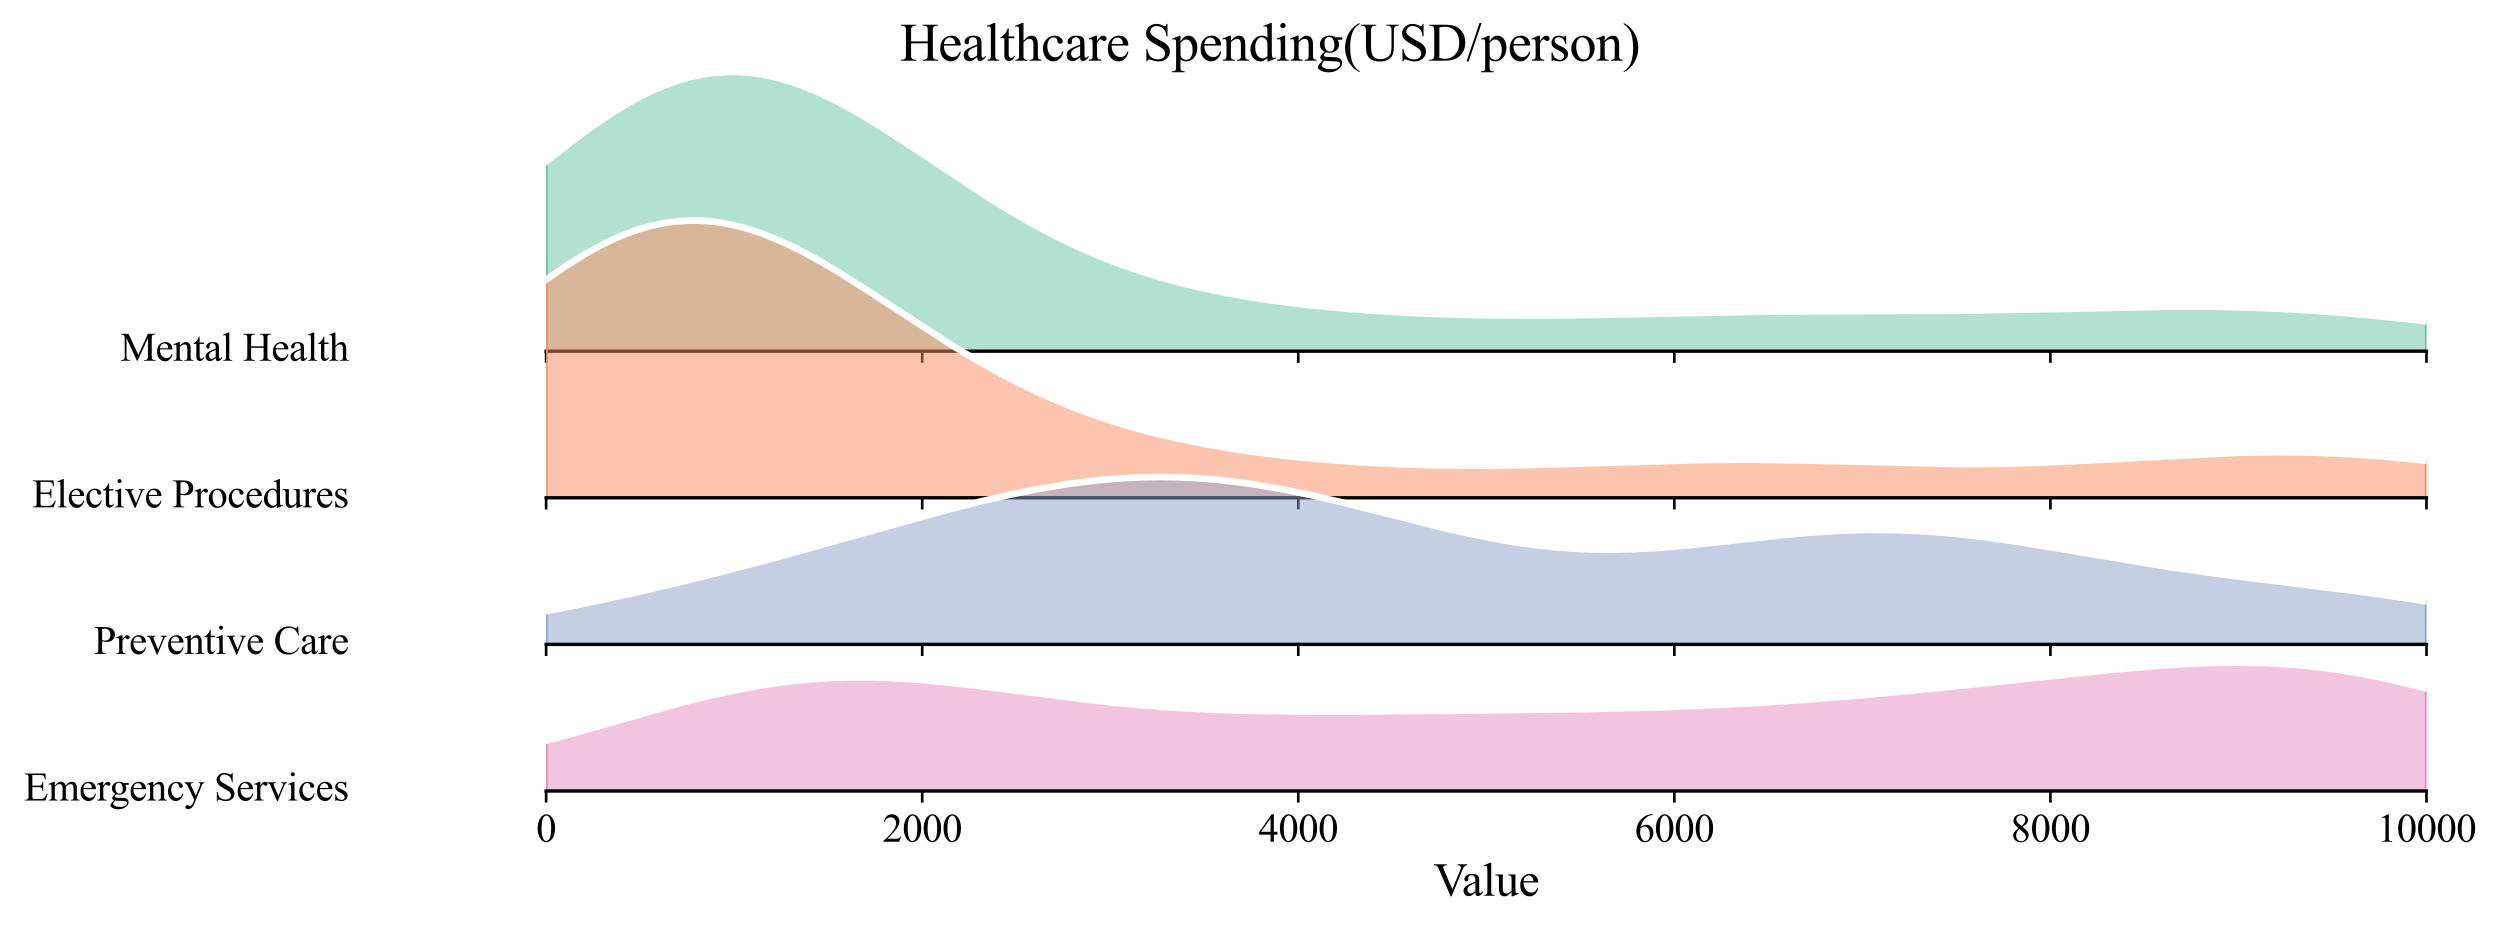 <?xml version="1.0" encoding="utf-8" standalone="no"?>
<!DOCTYPE svg PUBLIC "-//W3C//DTD SVG 1.1//EN"
  "http://www.w3.org/Graphics/SVG/1.1/DTD/svg11.dtd">
<svg xmlns:xlink="http://www.w3.org/1999/xlink" width="754.879pt" height="280.655pt" viewBox="0 0 754.879 280.655" xmlns="http://www.w3.org/2000/svg" version="1.1">
 <defs>
  <style type="text/css">*{stroke-linejoin: round; stroke-linecap: butt}</style>
 </defs>
 <g id="figure_1">
  <g id="patch_1">
   <path d="M -0 280.655 
L 754.879 280.655 
L 754.879 0 
L -0 0 
z
" style="fill: #ffffff"/>
  </g>
  <g id="axes_1">
   <g id="patch_2">
    <path d="M 164.9 106.048 
L 732.679 106.048 
L 732.679 17.52 
L 164.9 17.52 
L 164.9 106.048 
z
" style="fill: none; opacity: 0"/>
   </g>
   <g id="FillBetweenPolyCollection_1">
    <defs>
     <path id="m7631024437" d="M 164.9 -231.838 
L 164.9 -174.607 
L 167.753 -174.607 
L 170.606 -174.607 
L 173.459 -174.607 
L 176.313 -174.607 
L 179.166 -174.607 
L 182.019 -174.607 
L 184.872 -174.607 
L 187.725 -174.607 
L 190.578 -174.607 
L 193.432 -174.607 
L 196.285 -174.607 
L 199.138 -174.607 
L 201.991 -174.607 
L 204.844 -174.607 
L 207.697 -174.607 
L 210.551 -174.607 
L 213.404 -174.607 
L 216.257 -174.607 
L 219.11 -174.607 
L 221.963 -174.607 
L 224.816 -174.607 
L 227.67 -174.607 
L 230.523 -174.607 
L 233.376 -174.607 
L 236.229 -174.607 
L 239.082 -174.607 
L 241.935 -174.607 
L 244.789 -174.607 
L 247.642 -174.607 
L 250.495 -174.607 
L 253.348 -174.607 
L 256.201 -174.607 
L 259.054 -174.607 
L 261.908 -174.607 
L 264.761 -174.607 
L 267.614 -174.607 
L 270.467 -174.607 
L 273.32 -174.607 
L 276.173 -174.607 
L 279.027 -174.607 
L 281.88 -174.607 
L 284.733 -174.607 
L 287.586 -174.607 
L 290.439 -174.607 
L 293.292 -174.607 
L 296.145 -174.607 
L 298.999 -174.607 
L 301.852 -174.607 
L 304.705 -174.607 
L 307.558 -174.607 
L 310.411 -174.607 
L 313.264 -174.607 
L 316.118 -174.607 
L 318.971 -174.607 
L 321.824 -174.607 
L 324.677 -174.607 
L 327.53 -174.607 
L 330.383 -174.607 
L 333.237 -174.607 
L 336.09 -174.607 
L 338.943 -174.607 
L 341.796 -174.607 
L 344.649 -174.607 
L 347.502 -174.607 
L 350.356 -174.607 
L 353.209 -174.607 
L 356.062 -174.607 
L 358.915 -174.607 
L 361.768 -174.607 
L 364.621 -174.607 
L 367.475 -174.607 
L 370.328 -174.607 
L 373.181 -174.607 
L 376.034 -174.607 
L 378.887 -174.607 
L 381.74 -174.607 
L 384.594 -174.607 
L 387.447 -174.607 
L 390.3 -174.607 
L 393.153 -174.607 
L 396.006 -174.607 
L 398.859 -174.607 
L 401.713 -174.607 
L 404.566 -174.607 
L 407.419 -174.607 
L 410.272 -174.607 
L 413.125 -174.607 
L 415.978 -174.607 
L 418.832 -174.607 
L 421.685 -174.607 
L 424.538 -174.607 
L 427.391 -174.607 
L 430.244 -174.607 
L 433.097 -174.607 
L 435.95 -174.607 
L 438.804 -174.607 
L 441.657 -174.607 
L 444.51 -174.607 
L 447.363 -174.607 
L 450.216 -174.607 
L 453.069 -174.607 
L 455.923 -174.607 
L 458.776 -174.607 
L 461.629 -174.607 
L 464.482 -174.607 
L 467.335 -174.607 
L 470.188 -174.607 
L 473.042 -174.607 
L 475.895 -174.607 
L 478.748 -174.607 
L 481.601 -174.607 
L 484.454 -174.607 
L 487.307 -174.607 
L 490.161 -174.607 
L 493.014 -174.607 
L 495.867 -174.607 
L 498.72 -174.607 
L 501.573 -174.607 
L 504.426 -174.607 
L 507.28 -174.607 
L 510.133 -174.607 
L 512.986 -174.607 
L 515.839 -174.607 
L 518.692 -174.607 
L 521.545 -174.607 
L 524.399 -174.607 
L 527.252 -174.607 
L 530.105 -174.607 
L 532.958 -174.607 
L 535.811 -174.607 
L 538.664 -174.607 
L 541.518 -174.607 
L 544.371 -174.607 
L 547.224 -174.607 
L 550.077 -174.607 
L 552.93 -174.607 
L 555.783 -174.607 
L 558.637 -174.607 
L 561.49 -174.607 
L 564.343 -174.607 
L 567.196 -174.607 
L 570.049 -174.607 
L 572.902 -174.607 
L 575.755 -174.607 
L 578.609 -174.607 
L 581.462 -174.607 
L 584.315 -174.607 
L 587.168 -174.607 
L 590.021 -174.607 
L 592.874 -174.607 
L 595.728 -174.607 
L 598.581 -174.607 
L 601.434 -174.607 
L 604.287 -174.607 
L 607.14 -174.607 
L 609.993 -174.607 
L 612.847 -174.607 
L 615.7 -174.607 
L 618.553 -174.607 
L 621.406 -174.607 
L 624.259 -174.607 
L 627.112 -174.607 
L 629.966 -174.607 
L 632.819 -174.607 
L 635.672 -174.607 
L 638.525 -174.607 
L 641.378 -174.607 
L 644.231 -174.607 
L 647.085 -174.607 
L 649.938 -174.607 
L 652.791 -174.607 
L 655.644 -174.607 
L 658.497 -174.607 
L 661.35 -174.607 
L 664.204 -174.607 
L 667.057 -174.607 
L 669.91 -174.607 
L 672.763 -174.607 
L 675.616 -174.607 
L 678.469 -174.607 
L 681.323 -174.607 
L 684.176 -174.607 
L 687.029 -174.607 
L 689.882 -174.607 
L 692.735 -174.607 
L 695.588 -174.607 
L 698.442 -174.607 
L 701.295 -174.607 
L 704.148 -174.607 
L 707.001 -174.607 
L 709.854 -174.607 
L 712.707 -174.607 
L 715.56 -174.607 
L 718.414 -174.607 
L 721.267 -174.607 
L 724.12 -174.607 
L 726.973 -174.607 
L 729.826 -174.607 
L 732.679 -174.607 
L 732.679 -183.635 
L 732.679 -183.635 
L 729.826 -183.956 
L 726.973 -184.27 
L 724.12 -184.577 
L 721.267 -184.874 
L 718.414 -185.163 
L 715.56 -185.44 
L 712.707 -185.707 
L 709.854 -185.961 
L 707.001 -186.202 
L 704.148 -186.43 
L 701.295 -186.644 
L 698.442 -186.843 
L 695.588 -187.027 
L 692.735 -187.196 
L 689.882 -187.349 
L 687.029 -187.488 
L 684.176 -187.61 
L 681.323 -187.718 
L 678.469 -187.81 
L 675.616 -187.888 
L 672.763 -187.95 
L 669.91 -187.999 
L 667.057 -188.035 
L 664.204 -188.057 
L 661.35 -188.067 
L 658.497 -188.066 
L 655.644 -188.053 
L 652.791 -188.031 
L 649.938 -188 
L 647.085 -187.96 
L 644.231 -187.913 
L 641.378 -187.86 
L 638.525 -187.802 
L 635.672 -187.739 
L 632.819 -187.673 
L 629.966 -187.604 
L 627.112 -187.533 
L 624.259 -187.462 
L 621.406 -187.391 
L 618.553 -187.321 
L 615.7 -187.252 
L 612.847 -187.186 
L 609.993 -187.123 
L 607.14 -187.063 
L 604.287 -187.007 
L 601.434 -186.956 
L 598.581 -186.909 
L 595.728 -186.867 
L 592.874 -186.829 
L 590.021 -186.796 
L 587.168 -186.768 
L 584.315 -186.745 
L 581.462 -186.726 
L 578.609 -186.71 
L 575.755 -186.699 
L 572.902 -186.69 
L 570.049 -186.683 
L 567.196 -186.679 
L 564.343 -186.676 
L 561.49 -186.673 
L 558.637 -186.671 
L 555.783 -186.668 
L 552.93 -186.663 
L 550.077 -186.657 
L 547.224 -186.649 
L 544.371 -186.637 
L 541.518 -186.622 
L 538.664 -186.603 
L 535.811 -186.58 
L 532.958 -186.553 
L 530.105 -186.521 
L 527.252 -186.485 
L 524.399 -186.444 
L 521.545 -186.399 
L 518.692 -186.349 
L 515.839 -186.295 
L 512.986 -186.238 
L 510.133 -186.178 
L 507.28 -186.115 
L 504.426 -186.05 
L 501.573 -185.983 
L 498.72 -185.916 
L 495.867 -185.85 
L 493.014 -185.784 
L 490.161 -185.72 
L 487.307 -185.658 
L 484.454 -185.6 
L 481.601 -185.545 
L 478.748 -185.496 
L 475.895 -185.452 
L 473.042 -185.415 
L 470.188 -185.385 
L 467.335 -185.362 
L 464.482 -185.348 
L 461.629 -185.342 
L 458.776 -185.346 
L 455.923 -185.359 
L 453.069 -185.382 
L 450.216 -185.416 
L 447.363 -185.461 
L 444.51 -185.516 
L 441.657 -185.583 
L 438.804 -185.661 
L 435.95 -185.751 
L 433.097 -185.853 
L 430.244 -185.968 
L 427.391 -186.094 
L 424.538 -186.234 
L 421.685 -186.386 
L 418.832 -186.552 
L 415.978 -186.732 
L 413.125 -186.926 
L 410.272 -187.136 
L 407.419 -187.36 
L 404.566 -187.601 
L 401.713 -187.859 
L 398.859 -188.136 
L 396.006 -188.431 
L 393.153 -188.746 
L 390.3 -189.082 
L 387.447 -189.441 
L 384.594 -189.824 
L 381.74 -190.232 
L 378.887 -190.667 
L 376.034 -191.13 
L 373.181 -191.624 
L 370.328 -192.15 
L 367.475 -192.71 
L 364.621 -193.305 
L 361.768 -193.939 
L 358.915 -194.612 
L 356.062 -195.328 
L 353.209 -196.087 
L 350.356 -196.892 
L 347.502 -197.745 
L 344.649 -198.648 
L 341.796 -199.602 
L 338.943 -200.61 
L 336.09 -201.672 
L 333.237 -202.79 
L 330.383 -203.966 
L 327.53 -205.199 
L 324.677 -206.49 
L 321.824 -207.84 
L 318.971 -209.248 
L 316.118 -210.713 
L 313.264 -212.236 
L 310.411 -213.813 
L 307.558 -215.443 
L 304.705 -217.123 
L 301.852 -218.851 
L 298.999 -220.622 
L 296.145 -222.432 
L 293.292 -224.276 
L 290.439 -226.149 
L 287.586 -228.045 
L 284.733 -229.957 
L 281.88 -231.878 
L 279.027 -233.801 
L 276.173 -235.717 
L 273.32 -237.618 
L 270.467 -239.495 
L 267.614 -241.338 
L 264.761 -243.14 
L 261.908 -244.889 
L 259.054 -246.577 
L 256.201 -248.194 
L 253.348 -249.73 
L 250.495 -251.176 
L 247.642 -252.523 
L 244.789 -253.762 
L 241.935 -254.886 
L 239.082 -255.885 
L 236.229 -256.753 
L 233.376 -257.483 
L 230.523 -258.069 
L 227.67 -258.507 
L 224.816 -258.791 
L 221.963 -258.92 
L 219.11 -258.889 
L 216.257 -258.699 
L 213.404 -258.348 
L 210.551 -257.837 
L 207.697 -257.167 
L 204.844 -256.342 
L 201.991 -255.363 
L 199.138 -254.237 
L 196.285 -252.968 
L 193.432 -251.563 
L 190.578 -250.028 
L 187.725 -248.371 
L 184.872 -246.6 
L 182.019 -244.726 
L 179.166 -242.756 
L 176.313 -240.701 
L 173.459 -238.571 
L 170.606 -236.377 
L 167.753 -234.129 
L 164.9 -231.838 
z
" style="stroke: #66c2a5"/>
    </defs>
    <g clip-path="url(#p50dfdb50ff)">
     <use xlink:href="#m7631024437" x="0" y="280.655" style="fill: #66c2a5; fill-opacity: 0.5; stroke: #66c2a5"/>
    </g>
   </g>
   <g id="matplotlib.axis_1">
    <g id="xtick_1">
     <g id="line2d_1">
      <defs>
       <path id="mf50ceac5a6" d="M 0 0 
L 0 3.5 
" style="stroke: #000000; stroke-width: 0.8"/>
      </defs>
      <g>
       <use xlink:href="#mf50ceac5a6" x="164.9" y="106.048" style="stroke: #000000; stroke-width: 0.8"/>
      </g>
     </g>
    </g>
    <g id="xtick_2">
     <g id="line2d_2">
      <g>
       <use xlink:href="#mf50ceac5a6" x="278.456" y="106.048" style="stroke: #000000; stroke-width: 0.8"/>
      </g>
     </g>
    </g>
    <g id="xtick_3">
     <g id="line2d_3">
      <g>
       <use xlink:href="#mf50ceac5a6" x="392.012" y="106.048" style="stroke: #000000; stroke-width: 0.8"/>
      </g>
     </g>
    </g>
    <g id="xtick_4">
     <g id="line2d_4">
      <g>
       <use xlink:href="#mf50ceac5a6" x="505.568" y="106.048" style="stroke: #000000; stroke-width: 0.8"/>
      </g>
     </g>
    </g>
    <g id="xtick_5">
     <g id="line2d_5">
      <g>
       <use xlink:href="#mf50ceac5a6" x="619.124" y="106.048" style="stroke: #000000; stroke-width: 0.8"/>
      </g>
     </g>
    </g>
    <g id="xtick_6">
     <g id="line2d_6">
      <g>
       <use xlink:href="#mf50ceac5a6" x="732.679" y="106.048" style="stroke: #000000; stroke-width: 0.8"/>
      </g>
     </g>
    </g>
   </g>
   <g id="matplotlib.axis_2"/>
   <g id="line2d_7">
    <path d="M 164.9 48.817 
L 173.459 42.084 
L 179.166 37.9 
L 184.872 34.055 
L 190.578 30.628 
L 193.432 29.092 
L 196.285 27.687 
L 199.138 26.418 
L 201.991 25.292 
L 204.844 24.314 
L 207.697 23.488 
L 210.551 22.819 
L 213.404 22.307 
L 216.257 21.956 
L 219.11 21.766 
L 221.963 21.736 
L 224.816 21.864 
L 227.67 22.149 
L 230.523 22.586 
L 233.376 23.173 
L 236.229 23.903 
L 239.082 24.771 
L 241.935 25.77 
L 247.642 28.132 
L 253.348 30.925 
L 259.054 34.078 
L 264.761 37.516 
L 273.32 43.038 
L 298.999 60.033 
L 304.705 63.532 
L 310.411 66.842 
L 316.118 69.942 
L 321.824 72.816 
L 327.53 75.457 
L 333.237 77.865 
L 338.943 80.045 
L 344.649 82.007 
L 350.356 83.763 
L 356.062 85.328 
L 361.768 86.716 
L 370.328 88.506 
L 378.887 89.989 
L 387.447 91.214 
L 396.006 92.225 
L 407.419 93.295 
L 418.832 94.103 
L 430.244 94.688 
L 441.657 95.072 
L 455.923 95.296 
L 470.188 95.271 
L 487.307 94.997 
L 532.958 94.102 
L 555.783 93.988 
L 590.021 93.859 
L 609.993 93.532 
L 655.644 92.602 
L 667.057 92.621 
L 678.469 92.845 
L 689.882 93.306 
L 701.295 94.012 
L 712.707 94.948 
L 726.973 96.385 
L 732.679 97.02 
L 732.679 97.02 
" clip-path="url(#p50dfdb50ff)" style="fill: none; stroke: #ffffff; stroke-width: 2; stroke-linecap: square"/>
   </g>
   <g id="line2d_8">
    <path d="M 164.9 106.048 
L 732.679 106.048 
" style="fill: none; stroke: #000000; stroke-linecap: square"/>
   </g>
   <g id="text_1">
    <g id="patch_3">
     <path d="M 32.344 115.458 
L 109.243 115.458 
L 109.243 96.638 
L 32.344 96.638 
z
" style="fill: #ffffff; opacity: 0.5"/>
    </g>
    <!-- Mental Health -->
    <g transform="translate(36.304 108.931) scale(0.12 -0.12)">
     <defs>
      <path id="TimesNewRomanPSMT-4d" d="M 2619 0 
L 981 3566 
L 981 734 
Q 981 344 1066 247 
Q 1181 116 1431 116 
L 1581 116 
L 1581 0 
L 106 0 
L 106 116 
L 256 116 
Q 525 116 638 278 
Q 706 378 706 734 
L 706 3503 
Q 706 3784 644 3909 
Q 600 4000 483 4061 
Q 366 4122 106 4122 
L 106 4238 
L 1306 4238 
L 2844 922 
L 4356 4238 
L 5556 4238 
L 5556 4122 
L 5409 4122 
Q 5138 4122 5025 3959 
Q 4956 3859 4956 3503 
L 4956 734 
Q 4956 344 5044 247 
Q 5159 116 5409 116 
L 5556 116 
L 5556 0 
L 3756 0 
L 3756 116 
L 3906 116 
Q 4178 116 4288 278 
Q 4356 378 4356 734 
L 4356 3566 
L 2722 0 
L 2619 0 
z
" transform="scale(0.016)"/>
      <path id="TimesNewRomanPSMT-65" d="M 681 1784 
Q 678 1147 991 784 
Q 1303 422 1725 422 
Q 2006 422 2214 576 
Q 2422 731 2563 1106 
L 2659 1044 
Q 2594 616 2278 264 
Q 1963 -88 1488 -88 
Q 972 -88 605 314 
Q 238 716 238 1394 
Q 238 2128 614 2539 
Q 991 2950 1559 2950 
Q 2041 2950 2350 2633 
Q 2659 2316 2659 1784 
L 681 1784 
z
M 681 1966 
L 2006 1966 
Q 1991 2241 1941 2353 
Q 1863 2528 1708 2628 
Q 1553 2728 1384 2728 
Q 1125 2728 920 2526 
Q 716 2325 681 1966 
z
" transform="scale(0.016)"/>
      <path id="TimesNewRomanPSMT-6e" d="M 1034 2341 
Q 1538 2947 1994 2947 
Q 2228 2947 2397 2830 
Q 2566 2713 2666 2444 
Q 2734 2256 2734 1869 
L 2734 647 
Q 2734 375 2778 278 
Q 2813 200 2889 156 
Q 2966 113 3172 113 
L 3172 0 
L 1756 0 
L 1756 113 
L 1816 113 
Q 2016 113 2095 173 
Q 2175 234 2206 353 
Q 2219 400 2219 647 
L 2219 1819 
Q 2219 2209 2117 2386 
Q 2016 2563 1775 2563 
Q 1403 2563 1034 2156 
L 1034 647 
Q 1034 356 1069 288 
Q 1113 197 1189 155 
Q 1266 113 1500 113 
L 1500 0 
L 84 0 
L 84 113 
L 147 113 
Q 366 113 442 223 
Q 519 334 519 647 
L 519 1709 
Q 519 2225 495 2337 
Q 472 2450 423 2490 
Q 375 2531 294 2531 
Q 206 2531 84 2484 
L 38 2597 
L 900 2947 
L 1034 2947 
L 1034 2341 
z
" transform="scale(0.016)"/>
      <path id="TimesNewRomanPSMT-74" d="M 1031 3803 
L 1031 2863 
L 1700 2863 
L 1700 2644 
L 1031 2644 
L 1031 788 
Q 1031 509 1111 412 
Q 1191 316 1316 316 
Q 1419 316 1516 380 
Q 1613 444 1666 569 
L 1788 569 
Q 1678 263 1478 108 
Q 1278 -47 1066 -47 
Q 922 -47 784 33 
Q 647 113 581 261 
Q 516 409 516 719 
L 516 2644 
L 63 2644 
L 63 2747 
Q 234 2816 414 2980 
Q 594 3144 734 3369 
Q 806 3488 934 3803 
L 1031 3803 
z
" transform="scale(0.016)"/>
      <path id="TimesNewRomanPSMT-61" d="M 1822 413 
Q 1381 72 1269 19 
Q 1100 -59 909 -59 
Q 613 -59 420 144 
Q 228 347 228 678 
Q 228 888 322 1041 
Q 450 1253 767 1440 
Q 1084 1628 1822 1897 
L 1822 2009 
Q 1822 2438 1686 2597 
Q 1550 2756 1291 2756 
Q 1094 2756 978 2650 
Q 859 2544 859 2406 
L 866 2225 
Q 866 2081 792 2003 
Q 719 1925 600 1925 
Q 484 1925 411 2006 
Q 338 2088 338 2228 
Q 338 2497 613 2722 
Q 888 2947 1384 2947 
Q 1766 2947 2009 2819 
Q 2194 2722 2281 2516 
Q 2338 2381 2338 1966 
L 2338 994 
Q 2338 584 2353 492 
Q 2369 400 2405 369 
Q 2441 338 2488 338 
Q 2538 338 2575 359 
Q 2641 400 2828 588 
L 2828 413 
Q 2478 -56 2159 -56 
Q 2006 -56 1915 50 
Q 1825 156 1822 413 
z
M 1822 616 
L 1822 1706 
Q 1350 1519 1213 1441 
Q 966 1303 859 1153 
Q 753 1003 753 825 
Q 753 600 887 451 
Q 1022 303 1197 303 
Q 1434 303 1822 616 
z
" transform="scale(0.016)"/>
      <path id="TimesNewRomanPSMT-6c" d="M 1184 4444 
L 1184 647 
Q 1184 378 1223 290 
Q 1263 203 1344 158 
Q 1425 113 1647 113 
L 1647 0 
L 244 0 
L 244 113 
Q 441 113 512 153 
Q 584 194 625 287 
Q 666 381 666 647 
L 666 3247 
Q 666 3731 644 3842 
Q 622 3953 573 3993 
Q 525 4034 450 4034 
Q 369 4034 244 3984 
L 191 4094 
L 1044 4444 
L 1184 4444 
z
" transform="scale(0.016)"/>
      <path id="TimesNewRomanPSMT-20" transform="scale(0.016)"/>
      <path id="TimesNewRomanPSMT-48" d="M 1316 2272 
L 3284 2272 
L 3284 3484 
Q 3284 3809 3244 3913 
Q 3213 3991 3113 4047 
Q 2978 4122 2828 4122 
L 2678 4122 
L 2678 4238 
L 4491 4238 
L 4491 4122 
L 4341 4122 
Q 4191 4122 4056 4050 
Q 3956 4000 3920 3898 
Q 3884 3797 3884 3484 
L 3884 750 
Q 3884 428 3925 325 
Q 3956 247 4053 191 
Q 4191 116 4341 116 
L 4491 116 
L 4491 0 
L 2678 0 
L 2678 116 
L 2828 116 
Q 3088 116 3206 269 
Q 3284 369 3284 750 
L 3284 2041 
L 1316 2041 
L 1316 750 
Q 1316 428 1356 325 
Q 1388 247 1488 191 
Q 1622 116 1772 116 
L 1925 116 
L 1925 0 
L 109 0 
L 109 116 
L 259 116 
Q 522 116 641 269 
Q 716 369 716 750 
L 716 3484 
Q 716 3809 675 3913 
Q 644 3991 547 4047 
Q 409 4122 259 4122 
L 109 4122 
L 109 4238 
L 1925 4238 
L 1925 4122 
L 1772 4122 
Q 1622 4122 1488 4050 
Q 1391 4000 1353 3898 
Q 1316 3797 1316 3484 
L 1316 2272 
z
" transform="scale(0.016)"/>
      <path id="TimesNewRomanPSMT-68" d="M 1041 4444 
L 1041 2350 
Q 1388 2731 1591 2839 
Q 1794 2947 1997 2947 
Q 2241 2947 2416 2812 
Q 2591 2678 2675 2391 
Q 2734 2191 2734 1659 
L 2734 647 
Q 2734 375 2778 275 
Q 2809 200 2884 156 
Q 2959 113 3159 113 
L 3159 0 
L 1753 0 
L 1753 113 
L 1819 113 
Q 2019 113 2097 173 
Q 2175 234 2206 353 
Q 2216 403 2216 647 
L 2216 1659 
Q 2216 2128 2167 2275 
Q 2119 2422 2012 2495 
Q 1906 2569 1756 2569 
Q 1603 2569 1437 2487 
Q 1272 2406 1041 2159 
L 1041 647 
Q 1041 353 1073 281 
Q 1106 209 1195 161 
Q 1284 113 1503 113 
L 1503 0 
L 84 0 
L 84 113 
Q 275 113 384 172 
Q 447 203 484 290 
Q 522 378 522 647 
L 522 3238 
Q 522 3728 498 3840 
Q 475 3953 426 3993 
Q 378 4034 297 4034 
Q 231 4034 84 3984 
L 41 4094 
L 897 4444 
L 1041 4444 
z
" transform="scale(0.016)"/>
     </defs>
     <use xlink:href="#TimesNewRomanPSMT-4d"/>
     <use xlink:href="#TimesNewRomanPSMT-65" transform="translate(88.916 0)"/>
     <use xlink:href="#TimesNewRomanPSMT-6e" transform="translate(133.301 0)"/>
     <use xlink:href="#TimesNewRomanPSMT-74" transform="translate(183.301 0)"/>
     <use xlink:href="#TimesNewRomanPSMT-61" transform="translate(211.084 0)"/>
     <use xlink:href="#TimesNewRomanPSMT-6c" transform="translate(255.469 0)"/>
     <use xlink:href="#TimesNewRomanPSMT-20" transform="translate(283.252 0)"/>
     <use xlink:href="#TimesNewRomanPSMT-48" transform="translate(308.252 0)"/>
     <use xlink:href="#TimesNewRomanPSMT-65" transform="translate(380.469 0)"/>
     <use xlink:href="#TimesNewRomanPSMT-61" transform="translate(424.854 0)"/>
     <use xlink:href="#TimesNewRomanPSMT-6c" transform="translate(469.238 0)"/>
     <use xlink:href="#TimesNewRomanPSMT-74" transform="translate(497.021 0)"/>
     <use xlink:href="#TimesNewRomanPSMT-68" transform="translate(524.805 0)"/>
    </g>
   </g>
  </g>
  <g id="axes_2">
   <g id="patch_4">
    <path d="M 164.9 150.312 
L 732.679 150.312 
L 732.679 61.784 
L 164.9 61.784 
L 164.9 150.312 
z
" style="fill: none; opacity: 0"/>
   </g>
   <g id="FillBetweenPolyCollection_2">
    <defs>
     <path id="m5fc7615e98" d="M 164.9 -196.188 
L 164.9 -130.343 
L 167.753 -130.343 
L 170.606 -130.343 
L 173.459 -130.343 
L 176.313 -130.343 
L 179.166 -130.343 
L 182.019 -130.343 
L 184.872 -130.343 
L 187.725 -130.343 
L 190.578 -130.343 
L 193.432 -130.343 
L 196.285 -130.343 
L 199.138 -130.343 
L 201.991 -130.343 
L 204.844 -130.343 
L 207.697 -130.343 
L 210.551 -130.343 
L 213.404 -130.343 
L 216.257 -130.343 
L 219.11 -130.343 
L 221.963 -130.343 
L 224.816 -130.343 
L 227.67 -130.343 
L 230.523 -130.343 
L 233.376 -130.343 
L 236.229 -130.343 
L 239.082 -130.343 
L 241.935 -130.343 
L 244.789 -130.343 
L 247.642 -130.343 
L 250.495 -130.343 
L 253.348 -130.343 
L 256.201 -130.343 
L 259.054 -130.343 
L 261.908 -130.343 
L 264.761 -130.343 
L 267.614 -130.343 
L 270.467 -130.343 
L 273.32 -130.343 
L 276.173 -130.343 
L 279.027 -130.343 
L 281.88 -130.343 
L 284.733 -130.343 
L 287.586 -130.343 
L 290.439 -130.343 
L 293.292 -130.343 
L 296.145 -130.343 
L 298.999 -130.343 
L 301.852 -130.343 
L 304.705 -130.343 
L 307.558 -130.343 
L 310.411 -130.343 
L 313.264 -130.343 
L 316.118 -130.343 
L 318.971 -130.343 
L 321.824 -130.343 
L 324.677 -130.343 
L 327.53 -130.343 
L 330.383 -130.343 
L 333.237 -130.343 
L 336.09 -130.343 
L 338.943 -130.343 
L 341.796 -130.343 
L 344.649 -130.343 
L 347.502 -130.343 
L 350.356 -130.343 
L 353.209 -130.343 
L 356.062 -130.343 
L 358.915 -130.343 
L 361.768 -130.343 
L 364.621 -130.343 
L 367.475 -130.343 
L 370.328 -130.343 
L 373.181 -130.343 
L 376.034 -130.343 
L 378.887 -130.343 
L 381.74 -130.343 
L 384.594 -130.343 
L 387.447 -130.343 
L 390.3 -130.343 
L 393.153 -130.343 
L 396.006 -130.343 
L 398.859 -130.343 
L 401.713 -130.343 
L 404.566 -130.343 
L 407.419 -130.343 
L 410.272 -130.343 
L 413.125 -130.343 
L 415.978 -130.343 
L 418.832 -130.343 
L 421.685 -130.343 
L 424.538 -130.343 
L 427.391 -130.343 
L 430.244 -130.343 
L 433.097 -130.343 
L 435.95 -130.343 
L 438.804 -130.343 
L 441.657 -130.343 
L 444.51 -130.343 
L 447.363 -130.343 
L 450.216 -130.343 
L 453.069 -130.343 
L 455.923 -130.343 
L 458.776 -130.343 
L 461.629 -130.343 
L 464.482 -130.343 
L 467.335 -130.343 
L 470.188 -130.343 
L 473.042 -130.343 
L 475.895 -130.343 
L 478.748 -130.343 
L 481.601 -130.343 
L 484.454 -130.343 
L 487.307 -130.343 
L 490.161 -130.343 
L 493.014 -130.343 
L 495.867 -130.343 
L 498.72 -130.343 
L 501.573 -130.343 
L 504.426 -130.343 
L 507.28 -130.343 
L 510.133 -130.343 
L 512.986 -130.343 
L 515.839 -130.343 
L 518.692 -130.343 
L 521.545 -130.343 
L 524.399 -130.343 
L 527.252 -130.343 
L 530.105 -130.343 
L 532.958 -130.343 
L 535.811 -130.343 
L 538.664 -130.343 
L 541.518 -130.343 
L 544.371 -130.343 
L 547.224 -130.343 
L 550.077 -130.343 
L 552.93 -130.343 
L 555.783 -130.343 
L 558.637 -130.343 
L 561.49 -130.343 
L 564.343 -130.343 
L 567.196 -130.343 
L 570.049 -130.343 
L 572.902 -130.343 
L 575.755 -130.343 
L 578.609 -130.343 
L 581.462 -130.343 
L 584.315 -130.343 
L 587.168 -130.343 
L 590.021 -130.343 
L 592.874 -130.343 
L 595.728 -130.343 
L 598.581 -130.343 
L 601.434 -130.343 
L 604.287 -130.343 
L 607.14 -130.343 
L 609.993 -130.343 
L 612.847 -130.343 
L 615.7 -130.343 
L 618.553 -130.343 
L 621.406 -130.343 
L 624.259 -130.343 
L 627.112 -130.343 
L 629.966 -130.343 
L 632.819 -130.343 
L 635.672 -130.343 
L 638.525 -130.343 
L 641.378 -130.343 
L 644.231 -130.343 
L 647.085 -130.343 
L 649.938 -130.343 
L 652.791 -130.343 
L 655.644 -130.343 
L 658.497 -130.343 
L 661.35 -130.343 
L 664.204 -130.343 
L 667.057 -130.343 
L 669.91 -130.343 
L 672.763 -130.343 
L 675.616 -130.343 
L 678.469 -130.343 
L 681.323 -130.343 
L 684.176 -130.343 
L 687.029 -130.343 
L 689.882 -130.343 
L 692.735 -130.343 
L 695.588 -130.343 
L 698.442 -130.343 
L 701.295 -130.343 
L 704.148 -130.343 
L 707.001 -130.343 
L 709.854 -130.343 
L 712.707 -130.343 
L 715.56 -130.343 
L 718.414 -130.343 
L 721.267 -130.343 
L 724.12 -130.343 
L 726.973 -130.343 
L 729.826 -130.343 
L 732.679 -130.343 
L 732.679 -141.519 
L 732.679 -141.519 
L 729.826 -141.829 
L 726.973 -142.123 
L 724.12 -142.4 
L 721.267 -142.66 
L 718.414 -142.9 
L 715.56 -143.121 
L 712.707 -143.32 
L 709.854 -143.499 
L 707.001 -143.655 
L 704.148 -143.789 
L 701.295 -143.901 
L 698.442 -143.99 
L 695.588 -144.057 
L 692.735 -144.102 
L 689.882 -144.126 
L 687.029 -144.128 
L 684.176 -144.111 
L 681.323 -144.074 
L 678.469 -144.018 
L 675.616 -143.945 
L 672.763 -143.856 
L 669.91 -143.753 
L 667.057 -143.636 
L 664.204 -143.506 
L 661.35 -143.366 
L 658.497 -143.218 
L 655.644 -143.061 
L 652.791 -142.899 
L 649.938 -142.732 
L 647.085 -142.563 
L 644.231 -142.392 
L 641.378 -142.222 
L 638.525 -142.053 
L 635.672 -141.888 
L 632.819 -141.728 
L 629.966 -141.573 
L 627.112 -141.426 
L 624.259 -141.287 
L 621.406 -141.158 
L 618.553 -141.039 
L 615.7 -140.931 
L 612.847 -140.835 
L 609.993 -140.751 
L 607.14 -140.681 
L 604.287 -140.624 
L 601.434 -140.58 
L 598.581 -140.55 
L 595.728 -140.532 
L 592.874 -140.528 
L 590.021 -140.537 
L 587.168 -140.557 
L 584.315 -140.589 
L 581.462 -140.632 
L 578.609 -140.684 
L 575.755 -140.745 
L 572.902 -140.813 
L 570.049 -140.887 
L 567.196 -140.966 
L 564.343 -141.048 
L 561.49 -141.133 
L 558.637 -141.219 
L 555.783 -141.304 
L 552.93 -141.387 
L 550.077 -141.467 
L 547.224 -141.542 
L 544.371 -141.611 
L 541.518 -141.674 
L 538.664 -141.728 
L 535.811 -141.774 
L 532.958 -141.811 
L 530.105 -141.837 
L 527.252 -141.852 
L 524.399 -141.857 
L 521.545 -141.85 
L 518.692 -141.833 
L 515.839 -141.804 
L 512.986 -141.765 
L 510.133 -141.716 
L 507.28 -141.657 
L 504.426 -141.589 
L 501.573 -141.513 
L 498.72 -141.43 
L 495.867 -141.341 
L 493.014 -141.247 
L 490.161 -141.149 
L 487.307 -141.049 
L 484.454 -140.948 
L 481.601 -140.846 
L 478.748 -140.746 
L 475.895 -140.649 
L 473.042 -140.555 
L 470.188 -140.466 
L 467.335 -140.383 
L 464.482 -140.307 
L 461.629 -140.239 
L 458.776 -140.18 
L 455.923 -140.131 
L 453.069 -140.093 
L 450.216 -140.066 
L 447.363 -140.05 
L 444.51 -140.048 
L 441.657 -140.058 
L 438.804 -140.081 
L 435.95 -140.118 
L 433.097 -140.169 
L 430.244 -140.234 
L 427.391 -140.313 
L 424.538 -140.407 
L 421.685 -140.516 
L 418.832 -140.639 
L 415.978 -140.778 
L 413.125 -140.933 
L 410.272 -141.103 
L 407.419 -141.289 
L 404.566 -141.492 
L 401.713 -141.711 
L 398.859 -141.948 
L 396.006 -142.203 
L 393.153 -142.476 
L 390.3 -142.768 
L 387.447 -143.08 
L 384.594 -143.413 
L 381.74 -143.767 
L 378.887 -144.144 
L 376.034 -144.545 
L 373.181 -144.97 
L 370.328 -145.422 
L 367.475 -145.901 
L 364.621 -146.409 
L 361.768 -146.947 
L 358.915 -147.517 
L 356.062 -148.121 
L 353.209 -148.759 
L 350.356 -149.434 
L 347.502 -150.148 
L 344.649 -150.901 
L 341.796 -151.697 
L 338.943 -152.536 
L 336.09 -153.42 
L 333.237 -154.351 
L 330.383 -155.331 
L 327.53 -156.36 
L 324.677 -157.44 
L 321.824 -158.573 
L 318.971 -159.758 
L 316.118 -160.998 
L 313.264 -162.292 
L 310.411 -163.64 
L 307.558 -165.042 
L 304.705 -166.499 
L 301.852 -168.007 
L 298.999 -169.568 
L 296.145 -171.177 
L 293.292 -172.834 
L 290.439 -174.535 
L 287.586 -176.276 
L 284.733 -178.055 
L 281.88 -179.866 
L 279.027 -181.704 
L 276.173 -183.564 
L 273.32 -185.439 
L 270.467 -187.323 
L 267.614 -189.208 
L 264.761 -191.088 
L 261.908 -192.953 
L 259.054 -194.796 
L 256.201 -196.607 
L 253.348 -198.378 
L 250.495 -200.1 
L 247.642 -201.762 
L 244.789 -203.356 
L 241.935 -204.872 
L 239.082 -206.301 
L 236.229 -207.634 
L 233.376 -208.862 
L 230.523 -209.978 
L 227.67 -210.972 
L 224.816 -211.838 
L 221.963 -212.57 
L 219.11 -213.16 
L 216.257 -213.604 
L 213.404 -213.898 
L 210.551 -214.038 
L 207.697 -214.021 
L 204.844 -213.846 
L 201.991 -213.512 
L 199.138 -213.02 
L 196.285 -212.371 
L 193.432 -211.567 
L 190.578 -210.612 
L 187.725 -209.509 
L 184.872 -208.265 
L 182.019 -206.885 
L 179.166 -205.377 
L 176.313 -203.747 
L 173.459 -202.004 
L 170.606 -200.157 
L 167.753 -198.215 
L 164.9 -196.188 
z
" style="stroke: #fc8d62"/>
    </defs>
    <g clip-path="url(#p46432cdd79)">
     <use xlink:href="#m5fc7615e98" x="0" y="280.655" style="fill: #fc8d62; fill-opacity: 0.5; stroke: #fc8d62"/>
    </g>
   </g>
   <g id="matplotlib.axis_3">
    <g id="xtick_7">
     <g id="line2d_9">
      <g>
       <use xlink:href="#mf50ceac5a6" x="164.9" y="150.312" style="stroke: #000000; stroke-width: 0.8"/>
      </g>
     </g>
    </g>
    <g id="xtick_8">
     <g id="line2d_10">
      <g>
       <use xlink:href="#mf50ceac5a6" x="278.456" y="150.312" style="stroke: #000000; stroke-width: 0.8"/>
      </g>
     </g>
    </g>
    <g id="xtick_9">
     <g id="line2d_11">
      <g>
       <use xlink:href="#mf50ceac5a6" x="392.012" y="150.312" style="stroke: #000000; stroke-width: 0.8"/>
      </g>
     </g>
    </g>
    <g id="xtick_10">
     <g id="line2d_12">
      <g>
       <use xlink:href="#mf50ceac5a6" x="505.568" y="150.312" style="stroke: #000000; stroke-width: 0.8"/>
      </g>
     </g>
    </g>
    <g id="xtick_11">
     <g id="line2d_13">
      <g>
       <use xlink:href="#mf50ceac5a6" x="619.124" y="150.312" style="stroke: #000000; stroke-width: 0.8"/>
      </g>
     </g>
    </g>
    <g id="xtick_12">
     <g id="line2d_14">
      <g>
       <use xlink:href="#mf50ceac5a6" x="732.679" y="150.312" style="stroke: #000000; stroke-width: 0.8"/>
      </g>
     </g>
    </g>
   </g>
   <g id="matplotlib.axis_4"/>
   <g id="line2d_15">
    <path d="M 164.9 84.467 
L 170.606 80.499 
L 176.313 76.909 
L 182.019 73.77 
L 184.872 72.39 
L 187.725 71.146 
L 190.578 70.044 
L 193.432 69.088 
L 196.285 68.284 
L 199.138 67.635 
L 201.991 67.143 
L 204.844 66.809 
L 207.697 66.634 
L 210.551 66.618 
L 213.404 66.757 
L 216.257 67.051 
L 219.11 67.495 
L 221.963 68.086 
L 224.816 68.817 
L 227.67 69.683 
L 230.523 70.678 
L 236.229 73.021 
L 241.935 75.784 
L 247.642 78.893 
L 253.348 82.277 
L 261.908 87.702 
L 287.586 104.379 
L 296.145 109.478 
L 301.852 112.648 
L 307.558 115.613 
L 313.264 118.364 
L 318.971 120.897 
L 324.677 123.215 
L 330.383 125.325 
L 336.09 127.235 
L 341.796 128.958 
L 347.502 130.508 
L 356.062 132.535 
L 364.621 134.246 
L 373.181 135.685 
L 381.74 136.888 
L 390.3 137.888 
L 398.859 138.707 
L 410.272 139.552 
L 421.685 140.14 
L 433.097 140.487 
L 444.51 140.608 
L 455.923 140.524 
L 470.188 140.19 
L 515.839 138.851 
L 530.105 138.819 
L 544.371 139.044 
L 592.874 140.127 
L 604.287 140.032 
L 615.7 139.725 
L 629.966 139.082 
L 675.616 136.71 
L 687.029 136.527 
L 695.588 136.598 
L 704.148 136.866 
L 712.707 137.335 
L 721.267 137.996 
L 732.679 139.136 
L 732.679 139.136 
" clip-path="url(#p46432cdd79)" style="fill: none; stroke: #ffffff; stroke-width: 2; stroke-linecap: square"/>
   </g>
   <g id="line2d_16">
    <path d="M 164.9 150.312 
L 732.679 150.312 
" style="fill: none; stroke: #000000; stroke-linecap: square"/>
   </g>
   <g id="text_2">
    <g id="patch_5">
     <path d="M 5.696 159.722 
L 109.243 159.722 
L 109.243 140.902 
L 5.696 140.902 
z
" style="fill: #ffffff; opacity: 0.5"/>
    </g>
    <!-- Elective Procedures -->
    <g transform="translate(9.656 153.195) scale(0.12 -0.12)">
     <defs>
      <path id="TimesNewRomanPSMT-45" d="M 1338 4006 
L 1338 2331 
L 2269 2331 
Q 2631 2331 2753 2441 
Q 2916 2584 2934 2947 
L 3050 2947 
L 3050 1472 
L 2934 1472 
Q 2891 1781 2847 1869 
Q 2791 1978 2662 2040 
Q 2534 2103 2269 2103 
L 1338 2103 
L 1338 706 
Q 1338 425 1363 364 
Q 1388 303 1450 267 
Q 1513 231 1688 231 
L 2406 231 
Q 2766 231 2928 281 
Q 3091 331 3241 478 
Q 3434 672 3638 1063 
L 3763 1063 
L 3397 0 
L 131 0 
L 131 116 
L 281 116 
Q 431 116 566 188 
Q 666 238 702 338 
Q 738 438 738 747 
L 738 3500 
Q 738 3903 656 3997 
Q 544 4122 281 4122 
L 131 4122 
L 131 4238 
L 3397 4238 
L 3444 3309 
L 3322 3309 
Q 3256 3644 3176 3769 
Q 3097 3894 2941 3959 
Q 2816 4006 2500 4006 
L 1338 4006 
z
" transform="scale(0.016)"/>
      <path id="TimesNewRomanPSMT-63" d="M 2631 1088 
Q 2516 522 2178 217 
Q 1841 -88 1431 -88 
Q 944 -88 581 321 
Q 219 731 219 1428 
Q 219 2103 620 2525 
Q 1022 2947 1584 2947 
Q 2006 2947 2278 2723 
Q 2550 2500 2550 2259 
Q 2550 2141 2473 2067 
Q 2397 1994 2259 1994 
Q 2075 1994 1981 2113 
Q 1928 2178 1911 2362 
Q 1894 2547 1784 2644 
Q 1675 2738 1481 2738 
Q 1169 2738 978 2506 
Q 725 2200 725 1697 
Q 725 1184 976 792 
Q 1228 400 1656 400 
Q 1963 400 2206 609 
Q 2378 753 2541 1131 
L 2631 1088 
z
" transform="scale(0.016)"/>
      <path id="TimesNewRomanPSMT-69" d="M 928 4444 
Q 1059 4444 1151 4351 
Q 1244 4259 1244 4128 
Q 1244 3997 1151 3903 
Q 1059 3809 928 3809 
Q 797 3809 703 3903 
Q 609 3997 609 4128 
Q 609 4259 701 4351 
Q 794 4444 928 4444 
z
M 1188 2947 
L 1188 647 
Q 1188 378 1227 289 
Q 1266 200 1342 156 
Q 1419 113 1622 113 
L 1622 0 
L 231 0 
L 231 113 
Q 441 113 512 153 
Q 584 194 626 287 
Q 669 381 669 647 
L 669 1750 
Q 669 2216 641 2353 
Q 619 2453 572 2492 
Q 525 2531 444 2531 
Q 356 2531 231 2484 
L 188 2597 
L 1050 2947 
L 1188 2947 
z
" transform="scale(0.016)"/>
      <path id="TimesNewRomanPSMT-76" d="M 53 2863 
L 1400 2863 
L 1400 2747 
L 1313 2747 
Q 1191 2747 1127 2687 
Q 1063 2628 1063 2528 
Q 1063 2419 1128 2269 
L 1794 688 
L 2463 2328 
Q 2534 2503 2534 2594 
Q 2534 2638 2509 2666 
Q 2475 2713 2422 2730 
Q 2369 2747 2206 2747 
L 2206 2863 
L 3141 2863 
L 3141 2747 
Q 2978 2734 2916 2681 
Q 2806 2588 2719 2369 
L 1703 -88 
L 1575 -88 
L 553 2328 
Q 484 2497 421 2570 
Q 359 2644 263 2694 
Q 209 2722 53 2747 
L 53 2863 
z
" transform="scale(0.016)"/>
      <path id="TimesNewRomanPSMT-50" d="M 1313 1984 
L 1313 750 
Q 1313 350 1400 253 
Q 1519 116 1759 116 
L 1922 116 
L 1922 0 
L 106 0 
L 106 116 
L 266 116 
Q 534 116 650 291 
Q 713 388 713 750 
L 713 3488 
Q 713 3888 628 3984 
Q 506 4122 266 4122 
L 106 4122 
L 106 4238 
L 1659 4238 
Q 2228 4238 2556 4120 
Q 2884 4003 3109 3725 
Q 3334 3447 3334 3066 
Q 3334 2547 2992 2222 
Q 2650 1897 2025 1897 
Q 1872 1897 1694 1919 
Q 1516 1941 1313 1984 
z
M 1313 2163 
Q 1478 2131 1606 2115 
Q 1734 2100 1825 2100 
Q 2150 2100 2386 2351 
Q 2622 2603 2622 3003 
Q 2622 3278 2509 3514 
Q 2397 3750 2190 3867 
Q 1984 3984 1722 3984 
Q 1563 3984 1313 3925 
L 1313 2163 
z
" transform="scale(0.016)"/>
      <path id="TimesNewRomanPSMT-72" d="M 1038 2947 
L 1038 2303 
Q 1397 2947 1775 2947 
Q 1947 2947 2059 2842 
Q 2172 2738 2172 2600 
Q 2172 2478 2090 2393 
Q 2009 2309 1897 2309 
Q 1788 2309 1652 2417 
Q 1516 2525 1450 2525 
Q 1394 2525 1328 2463 
Q 1188 2334 1038 2041 
L 1038 669 
Q 1038 431 1097 309 
Q 1138 225 1241 169 
Q 1344 113 1538 113 
L 1538 0 
L 72 0 
L 72 113 
Q 291 113 397 181 
Q 475 231 506 341 
Q 522 394 522 644 
L 522 1753 
Q 522 2253 501 2348 
Q 481 2444 426 2487 
Q 372 2531 291 2531 
Q 194 2531 72 2484 
L 41 2597 
L 906 2947 
L 1038 2947 
z
" transform="scale(0.016)"/>
      <path id="TimesNewRomanPSMT-6f" d="M 1600 2947 
Q 2250 2947 2644 2453 
Q 2978 2031 2978 1484 
Q 2978 1100 2793 706 
Q 2609 313 2286 112 
Q 1963 -88 1566 -88 
Q 919 -88 538 428 
Q 216 863 216 1403 
Q 216 1797 411 2186 
Q 606 2575 925 2761 
Q 1244 2947 1600 2947 
z
M 1503 2744 
Q 1338 2744 1170 2645 
Q 1003 2547 900 2300 
Q 797 2053 797 1666 
Q 797 1041 1045 587 
Q 1294 134 1700 134 
Q 2003 134 2200 384 
Q 2397 634 2397 1244 
Q 2397 2006 2069 2444 
Q 1847 2744 1503 2744 
z
" transform="scale(0.016)"/>
      <path id="TimesNewRomanPSMT-64" d="M 2222 322 
Q 2013 103 1813 7 
Q 1613 -88 1381 -88 
Q 913 -88 563 304 
Q 213 697 213 1313 
Q 213 1928 600 2439 
Q 988 2950 1597 2950 
Q 1975 2950 2222 2709 
L 2222 3238 
Q 2222 3728 2198 3840 
Q 2175 3953 2125 3993 
Q 2075 4034 2000 4034 
Q 1919 4034 1784 3984 
L 1744 4094 
L 2597 4444 
L 2738 4444 
L 2738 1134 
Q 2738 631 2761 520 
Q 2784 409 2836 365 
Q 2888 322 2956 322 
Q 3041 322 3181 375 
L 3216 266 
L 2366 -88 
L 2222 -88 
L 2222 322 
z
M 2222 541 
L 2222 2016 
Q 2203 2228 2109 2403 
Q 2016 2578 1861 2667 
Q 1706 2756 1559 2756 
Q 1284 2756 1069 2509 
Q 784 2184 784 1559 
Q 784 928 1059 592 
Q 1334 256 1672 256 
Q 1956 256 2222 541 
z
" transform="scale(0.016)"/>
      <path id="TimesNewRomanPSMT-75" d="M 2709 2863 
L 2709 1128 
Q 2709 631 2732 520 
Q 2756 409 2807 365 
Q 2859 322 2928 322 
Q 3025 322 3147 375 
L 3191 266 
L 2334 -88 
L 2194 -88 
L 2194 519 
Q 1825 119 1631 15 
Q 1438 -88 1222 -88 
Q 981 -88 804 51 
Q 628 191 559 409 
Q 491 628 491 1028 
L 491 2306 
Q 491 2509 447 2587 
Q 403 2666 317 2708 
Q 231 2750 6 2747 
L 6 2863 
L 1009 2863 
L 1009 947 
Q 1009 547 1148 422 
Q 1288 297 1484 297 
Q 1619 297 1789 381 
Q 1959 466 2194 703 
L 2194 2325 
Q 2194 2569 2105 2655 
Q 2016 2741 1734 2747 
L 1734 2863 
L 2709 2863 
z
" transform="scale(0.016)"/>
      <path id="TimesNewRomanPSMT-73" d="M 2050 2947 
L 2050 1972 
L 1947 1972 
Q 1828 2431 1642 2597 
Q 1456 2763 1169 2763 
Q 950 2763 815 2647 
Q 681 2531 681 2391 
Q 681 2216 781 2091 
Q 878 1963 1175 1819 
L 1631 1597 
Q 2266 1288 2266 781 
Q 2266 391 1970 151 
Q 1675 -88 1309 -88 
Q 1047 -88 709 6 
Q 606 38 541 38 
Q 469 38 428 -44 
L 325 -44 
L 325 978 
L 428 978 
Q 516 541 762 319 
Q 1009 97 1316 97 
Q 1531 97 1667 223 
Q 1803 350 1803 528 
Q 1803 744 1651 891 
Q 1500 1038 1047 1263 
Q 594 1488 453 1669 
Q 313 1847 313 2119 
Q 313 2472 555 2709 
Q 797 2947 1181 2947 
Q 1350 2947 1591 2875 
Q 1750 2828 1803 2828 
Q 1853 2828 1881 2850 
Q 1909 2872 1947 2947 
L 2050 2947 
z
" transform="scale(0.016)"/>
     </defs>
     <use xlink:href="#TimesNewRomanPSMT-45"/>
     <use xlink:href="#TimesNewRomanPSMT-6c" transform="translate(61.084 0)"/>
     <use xlink:href="#TimesNewRomanPSMT-65" transform="translate(88.867 0)"/>
     <use xlink:href="#TimesNewRomanPSMT-63" transform="translate(133.252 0)"/>
     <use xlink:href="#TimesNewRomanPSMT-74" transform="translate(177.637 0)"/>
     <use xlink:href="#TimesNewRomanPSMT-69" transform="translate(205.42 0)"/>
     <use xlink:href="#TimesNewRomanPSMT-76" transform="translate(233.203 0)"/>
     <use xlink:href="#TimesNewRomanPSMT-65" transform="translate(283.203 0)"/>
     <use xlink:href="#TimesNewRomanPSMT-20" transform="translate(327.588 0)"/>
     <use xlink:href="#TimesNewRomanPSMT-50" transform="translate(352.588 0)"/>
     <use xlink:href="#TimesNewRomanPSMT-72" transform="translate(408.203 0)"/>
     <use xlink:href="#TimesNewRomanPSMT-6f" transform="translate(441.504 0)"/>
     <use xlink:href="#TimesNewRomanPSMT-63" transform="translate(491.504 0)"/>
     <use xlink:href="#TimesNewRomanPSMT-65" transform="translate(535.889 0)"/>
     <use xlink:href="#TimesNewRomanPSMT-64" transform="translate(580.273 0)"/>
     <use xlink:href="#TimesNewRomanPSMT-75" transform="translate(630.273 0)"/>
     <use xlink:href="#TimesNewRomanPSMT-72" transform="translate(680.273 0)"/>
     <use xlink:href="#TimesNewRomanPSMT-65" transform="translate(713.574 0)"/>
     <use xlink:href="#TimesNewRomanPSMT-73" transform="translate(757.959 0)"/>
    </g>
   </g>
  </g>
  <g id="axes_3">
   <g id="patch_6">
    <path d="M 164.9 194.576 
L 732.679 194.576 
L 732.679 106.048 
L 164.9 106.048 
L 164.9 194.576 
z
" style="fill: none; opacity: 0"/>
   </g>
   <g id="FillBetweenPolyCollection_3">
    <defs>
     <path id="m38a360a22b" d="M 164.9 -96.115 
L 164.9 -86.079 
L 167.753 -86.079 
L 170.606 -86.079 
L 173.459 -86.079 
L 176.313 -86.079 
L 179.166 -86.079 
L 182.019 -86.079 
L 184.872 -86.079 
L 187.725 -86.079 
L 190.578 -86.079 
L 193.432 -86.079 
L 196.285 -86.079 
L 199.138 -86.079 
L 201.991 -86.079 
L 204.844 -86.079 
L 207.697 -86.079 
L 210.551 -86.079 
L 213.404 -86.079 
L 216.257 -86.079 
L 219.11 -86.079 
L 221.963 -86.079 
L 224.816 -86.079 
L 227.67 -86.079 
L 230.523 -86.079 
L 233.376 -86.079 
L 236.229 -86.079 
L 239.082 -86.079 
L 241.935 -86.079 
L 244.789 -86.079 
L 247.642 -86.079 
L 250.495 -86.079 
L 253.348 -86.079 
L 256.201 -86.079 
L 259.054 -86.079 
L 261.908 -86.079 
L 264.761 -86.079 
L 267.614 -86.079 
L 270.467 -86.079 
L 273.32 -86.079 
L 276.173 -86.079 
L 279.027 -86.079 
L 281.88 -86.079 
L 284.733 -86.079 
L 287.586 -86.079 
L 290.439 -86.079 
L 293.292 -86.079 
L 296.145 -86.079 
L 298.999 -86.079 
L 301.852 -86.079 
L 304.705 -86.079 
L 307.558 -86.079 
L 310.411 -86.079 
L 313.264 -86.079 
L 316.118 -86.079 
L 318.971 -86.079 
L 321.824 -86.079 
L 324.677 -86.079 
L 327.53 -86.079 
L 330.383 -86.079 
L 333.237 -86.079 
L 336.09 -86.079 
L 338.943 -86.079 
L 341.796 -86.079 
L 344.649 -86.079 
L 347.502 -86.079 
L 350.356 -86.079 
L 353.209 -86.079 
L 356.062 -86.079 
L 358.915 -86.079 
L 361.768 -86.079 
L 364.621 -86.079 
L 367.475 -86.079 
L 370.328 -86.079 
L 373.181 -86.079 
L 376.034 -86.079 
L 378.887 -86.079 
L 381.74 -86.079 
L 384.594 -86.079 
L 387.447 -86.079 
L 390.3 -86.079 
L 393.153 -86.079 
L 396.006 -86.079 
L 398.859 -86.079 
L 401.713 -86.079 
L 404.566 -86.079 
L 407.419 -86.079 
L 410.272 -86.079 
L 413.125 -86.079 
L 415.978 -86.079 
L 418.832 -86.079 
L 421.685 -86.079 
L 424.538 -86.079 
L 427.391 -86.079 
L 430.244 -86.079 
L 433.097 -86.079 
L 435.95 -86.079 
L 438.804 -86.079 
L 441.657 -86.079 
L 444.51 -86.079 
L 447.363 -86.079 
L 450.216 -86.079 
L 453.069 -86.079 
L 455.923 -86.079 
L 458.776 -86.079 
L 461.629 -86.079 
L 464.482 -86.079 
L 467.335 -86.079 
L 470.188 -86.079 
L 473.042 -86.079 
L 475.895 -86.079 
L 478.748 -86.079 
L 481.601 -86.079 
L 484.454 -86.079 
L 487.307 -86.079 
L 490.161 -86.079 
L 493.014 -86.079 
L 495.867 -86.079 
L 498.72 -86.079 
L 501.573 -86.079 
L 504.426 -86.079 
L 507.28 -86.079 
L 510.133 -86.079 
L 512.986 -86.079 
L 515.839 -86.079 
L 518.692 -86.079 
L 521.545 -86.079 
L 524.399 -86.079 
L 527.252 -86.079 
L 530.105 -86.079 
L 532.958 -86.079 
L 535.811 -86.079 
L 538.664 -86.079 
L 541.518 -86.079 
L 544.371 -86.079 
L 547.224 -86.079 
L 550.077 -86.079 
L 552.93 -86.079 
L 555.783 -86.079 
L 558.637 -86.079 
L 561.49 -86.079 
L 564.343 -86.079 
L 567.196 -86.079 
L 570.049 -86.079 
L 572.902 -86.079 
L 575.755 -86.079 
L 578.609 -86.079 
L 581.462 -86.079 
L 584.315 -86.079 
L 587.168 -86.079 
L 590.021 -86.079 
L 592.874 -86.079 
L 595.728 -86.079 
L 598.581 -86.079 
L 601.434 -86.079 
L 604.287 -86.079 
L 607.14 -86.079 
L 609.993 -86.079 
L 612.847 -86.079 
L 615.7 -86.079 
L 618.553 -86.079 
L 621.406 -86.079 
L 624.259 -86.079 
L 627.112 -86.079 
L 629.966 -86.079 
L 632.819 -86.079 
L 635.672 -86.079 
L 638.525 -86.079 
L 641.378 -86.079 
L 644.231 -86.079 
L 647.085 -86.079 
L 649.938 -86.079 
L 652.791 -86.079 
L 655.644 -86.079 
L 658.497 -86.079 
L 661.35 -86.079 
L 664.204 -86.079 
L 667.057 -86.079 
L 669.91 -86.079 
L 672.763 -86.079 
L 675.616 -86.079 
L 678.469 -86.079 
L 681.323 -86.079 
L 684.176 -86.079 
L 687.029 -86.079 
L 689.882 -86.079 
L 692.735 -86.079 
L 695.588 -86.079 
L 698.442 -86.079 
L 701.295 -86.079 
L 704.148 -86.079 
L 707.001 -86.079 
L 709.854 -86.079 
L 712.707 -86.079 
L 715.56 -86.079 
L 718.414 -86.079 
L 721.267 -86.079 
L 724.12 -86.079 
L 726.973 -86.079 
L 729.826 -86.079 
L 732.679 -86.079 
L 732.679 -99.062 
L 732.679 -99.062 
L 729.826 -99.509 
L 726.973 -99.947 
L 724.12 -100.375 
L 721.267 -100.793 
L 718.414 -101.201 
L 715.56 -101.598 
L 712.707 -101.986 
L 709.854 -102.365 
L 707.001 -102.735 
L 704.148 -103.098 
L 701.295 -103.454 
L 698.442 -103.804 
L 695.588 -104.15 
L 692.735 -104.494 
L 689.882 -104.836 
L 687.029 -105.179 
L 684.176 -105.523 
L 681.323 -105.871 
L 678.469 -106.223 
L 675.616 -106.581 
L 672.763 -106.947 
L 669.91 -107.32 
L 667.057 -107.703 
L 664.204 -108.096 
L 661.35 -108.499 
L 658.497 -108.914 
L 655.644 -109.339 
L 652.791 -109.775 
L 649.938 -110.222 
L 647.085 -110.68 
L 644.231 -111.146 
L 641.378 -111.621 
L 638.525 -112.103 
L 635.672 -112.59 
L 632.819 -113.082 
L 629.966 -113.576 
L 627.112 -114.071 
L 624.259 -114.563 
L 621.406 -115.052 
L 618.553 -115.535 
L 615.7 -116.009 
L 612.847 -116.472 
L 609.993 -116.922 
L 607.14 -117.356 
L 604.287 -117.772 
L 601.434 -118.167 
L 598.581 -118.54 
L 595.728 -118.889 
L 592.874 -119.211 
L 590.021 -119.504 
L 587.168 -119.767 
L 584.315 -119.998 
L 581.462 -120.197 
L 578.609 -120.362 
L 575.755 -120.492 
L 572.902 -120.586 
L 570.049 -120.645 
L 567.196 -120.668 
L 564.343 -120.656 
L 561.49 -120.609 
L 558.637 -120.528 
L 555.783 -120.414 
L 552.93 -120.269 
L 550.077 -120.093 
L 547.224 -119.89 
L 544.371 -119.661 
L 541.518 -119.408 
L 538.664 -119.135 
L 535.811 -118.845 
L 532.958 -118.54 
L 530.105 -118.225 
L 527.252 -117.901 
L 524.399 -117.575 
L 521.545 -117.248 
L 518.692 -116.924 
L 515.839 -116.609 
L 512.986 -116.305 
L 510.133 -116.017 
L 507.28 -115.748 
L 504.426 -115.501 
L 501.573 -115.281 
L 498.72 -115.091 
L 495.867 -114.933 
L 493.014 -114.811 
L 490.161 -114.727 
L 487.307 -114.684 
L 484.454 -114.682 
L 481.601 -114.725 
L 478.748 -114.813 
L 475.895 -114.946 
L 473.042 -115.126 
L 470.188 -115.353 
L 467.335 -115.625 
L 464.482 -115.943 
L 461.629 -116.305 
L 458.776 -116.71 
L 455.923 -117.156 
L 453.069 -117.642 
L 450.216 -118.165 
L 447.363 -118.722 
L 444.51 -119.311 
L 441.657 -119.929 
L 438.804 -120.573 
L 435.95 -121.24 
L 433.097 -121.926 
L 430.244 -122.629 
L 427.391 -123.344 
L 424.538 -124.069 
L 421.685 -124.8 
L 418.832 -125.534 
L 415.978 -126.267 
L 413.125 -126.996 
L 410.272 -127.719 
L 407.419 -128.43 
L 404.566 -129.129 
L 401.713 -129.81 
L 398.859 -130.473 
L 396.006 -131.114 
L 393.153 -131.73 
L 390.3 -132.318 
L 387.447 -132.877 
L 384.594 -133.404 
L 381.74 -133.897 
L 378.887 -134.354 
L 376.034 -134.772 
L 373.181 -135.151 
L 370.328 -135.489 
L 367.475 -135.785 
L 364.621 -136.037 
L 361.768 -136.244 
L 358.915 -136.406 
L 356.062 -136.522 
L 353.209 -136.592 
L 350.356 -136.616 
L 347.502 -136.593 
L 344.649 -136.525 
L 341.796 -136.41 
L 338.943 -136.251 
L 336.09 -136.047 
L 333.237 -135.8 
L 330.383 -135.51 
L 327.53 -135.179 
L 324.677 -134.808 
L 321.824 -134.399 
L 318.971 -133.954 
L 316.118 -133.472 
L 313.264 -132.958 
L 310.411 -132.411 
L 307.558 -131.835 
L 304.705 -131.23 
L 301.852 -130.599 
L 298.999 -129.944 
L 296.145 -129.266 
L 293.292 -128.567 
L 290.439 -127.849 
L 287.586 -127.115 
L 284.733 -126.365 
L 281.88 -125.602 
L 279.027 -124.827 
L 276.173 -124.042 
L 273.32 -123.249 
L 270.467 -122.45 
L 267.614 -121.645 
L 264.761 -120.837 
L 261.908 -120.026 
L 259.054 -119.215 
L 256.201 -118.404 
L 253.348 -117.594 
L 250.495 -116.787 
L 247.642 -115.983 
L 244.789 -115.183 
L 241.935 -114.389 
L 239.082 -113.601 
L 236.229 -112.818 
L 233.376 -112.043 
L 230.523 -111.275 
L 227.67 -110.515 
L 224.816 -109.763 
L 221.963 -109.019 
L 219.11 -108.283 
L 216.257 -107.556 
L 213.404 -106.838 
L 210.551 -106.128 
L 207.697 -105.428 
L 204.844 -104.736 
L 201.991 -104.054 
L 199.138 -103.381 
L 196.285 -102.718 
L 193.432 -102.064 
L 190.578 -101.42 
L 187.725 -100.786 
L 184.872 -100.162 
L 182.019 -99.549 
L 179.166 -98.947 
L 176.313 -98.357 
L 173.459 -97.778 
L 170.606 -97.211 
L 167.753 -96.656 
L 164.9 -96.115 
z
" style="stroke: #8da0cb"/>
    </defs>
    <g clip-path="url(#pb4338ea0cb)">
     <use xlink:href="#m38a360a22b" x="0" y="280.655" style="fill: #8da0cb; fill-opacity: 0.5; stroke: #8da0cb"/>
    </g>
   </g>
   <g id="matplotlib.axis_5">
    <g id="xtick_13">
     <g id="line2d_17">
      <g>
       <use xlink:href="#mf50ceac5a6" x="164.9" y="194.576" style="stroke: #000000; stroke-width: 0.8"/>
      </g>
     </g>
    </g>
    <g id="xtick_14">
     <g id="line2d_18">
      <g>
       <use xlink:href="#mf50ceac5a6" x="278.456" y="194.576" style="stroke: #000000; stroke-width: 0.8"/>
      </g>
     </g>
    </g>
    <g id="xtick_15">
     <g id="line2d_19">
      <g>
       <use xlink:href="#mf50ceac5a6" x="392.012" y="194.576" style="stroke: #000000; stroke-width: 0.8"/>
      </g>
     </g>
    </g>
    <g id="xtick_16">
     <g id="line2d_20">
      <g>
       <use xlink:href="#mf50ceac5a6" x="505.568" y="194.576" style="stroke: #000000; stroke-width: 0.8"/>
      </g>
     </g>
    </g>
    <g id="xtick_17">
     <g id="line2d_21">
      <g>
       <use xlink:href="#mf50ceac5a6" x="619.124" y="194.576" style="stroke: #000000; stroke-width: 0.8"/>
      </g>
     </g>
    </g>
    <g id="xtick_18">
     <g id="line2d_22">
      <g>
       <use xlink:href="#mf50ceac5a6" x="732.679" y="194.576" style="stroke: #000000; stroke-width: 0.8"/>
      </g>
     </g>
    </g>
   </g>
   <g id="matplotlib.axis_6"/>
   <g id="line2d_23">
    <path d="M 164.9 184.54 
L 176.313 182.299 
L 190.578 179.236 
L 204.844 175.919 
L 219.11 172.372 
L 233.376 168.612 
L 250.495 163.869 
L 284.733 154.29 
L 296.145 151.39 
L 304.705 149.425 
L 313.264 147.697 
L 321.824 146.256 
L 327.53 145.476 
L 333.237 144.856 
L 338.943 144.405 
L 344.649 144.131 
L 350.356 144.039 
L 356.062 144.133 
L 361.768 144.411 
L 367.475 144.87 
L 373.181 145.504 
L 378.887 146.302 
L 387.447 147.778 
L 396.006 149.542 
L 404.566 151.527 
L 418.832 155.121 
L 435.95 159.415 
L 444.51 161.344 
L 453.069 163.013 
L 458.776 163.945 
L 464.482 164.713 
L 470.188 165.303 
L 475.895 165.709 
L 481.601 165.93 
L 487.307 165.972 
L 493.014 165.844 
L 501.573 165.374 
L 510.133 164.639 
L 521.545 163.408 
L 538.664 161.52 
L 547.224 160.765 
L 555.783 160.241 
L 564.343 159.999 
L 572.902 160.069 
L 581.462 160.458 
L 590.021 161.151 
L 598.581 162.115 
L 607.14 163.3 
L 618.553 165.121 
L 655.644 171.316 
L 669.91 173.335 
L 687.029 175.476 
L 712.707 178.669 
L 726.973 180.708 
L 732.679 181.593 
L 732.679 181.593 
" clip-path="url(#pb4338ea0cb)" style="fill: none; stroke: #ffffff; stroke-width: 2; stroke-linecap: square"/>
   </g>
   <g id="line2d_24">
    <path d="M 164.9 194.576 
L 732.679 194.576 
" style="fill: none; stroke: #000000; stroke-linecap: square"/>
   </g>
   <g id="text_3">
    <g id="patch_7">
     <path d="M 24.352 203.986 
L 109.243 203.986 
L 109.243 185.166 
L 24.352 185.166 
z
" style="fill: #ffffff; opacity: 0.5"/>
    </g>
    <!-- Preventive Care -->
    <g transform="translate(28.312 197.459) scale(0.12 -0.12)">
     <defs>
      <path id="TimesNewRomanPSMT-43" d="M 3853 4334 
L 3950 2894 
L 3853 2894 
Q 3659 3541 3300 3825 
Q 2941 4109 2438 4109 
Q 2016 4109 1675 3895 
Q 1334 3681 1139 3212 
Q 944 2744 944 2047 
Q 944 1472 1128 1050 
Q 1313 628 1683 403 
Q 2053 178 2528 178 
Q 2941 178 3256 354 
Q 3572 531 3950 1056 
L 4047 994 
Q 3728 428 3303 165 
Q 2878 -97 2294 -97 
Q 1241 -97 663 684 
Q 231 1266 231 2053 
Q 231 2688 515 3219 
Q 800 3750 1298 4042 
Q 1797 4334 2388 4334 
Q 2847 4334 3294 4109 
Q 3425 4041 3481 4041 
Q 3566 4041 3628 4100 
Q 3709 4184 3744 4334 
L 3853 4334 
z
" transform="scale(0.016)"/>
     </defs>
     <use xlink:href="#TimesNewRomanPSMT-50"/>
     <use xlink:href="#TimesNewRomanPSMT-72" transform="translate(55.615 0)"/>
     <use xlink:href="#TimesNewRomanPSMT-65" transform="translate(88.916 0)"/>
     <use xlink:href="#TimesNewRomanPSMT-76" transform="translate(133.301 0)"/>
     <use xlink:href="#TimesNewRomanPSMT-65" transform="translate(183.301 0)"/>
     <use xlink:href="#TimesNewRomanPSMT-6e" transform="translate(227.686 0)"/>
     <use xlink:href="#TimesNewRomanPSMT-74" transform="translate(277.686 0)"/>
     <use xlink:href="#TimesNewRomanPSMT-69" transform="translate(305.469 0)"/>
     <use xlink:href="#TimesNewRomanPSMT-76" transform="translate(333.252 0)"/>
     <use xlink:href="#TimesNewRomanPSMT-65" transform="translate(383.252 0)"/>
     <use xlink:href="#TimesNewRomanPSMT-20" transform="translate(427.637 0)"/>
     <use xlink:href="#TimesNewRomanPSMT-43" transform="translate(452.637 0)"/>
     <use xlink:href="#TimesNewRomanPSMT-61" transform="translate(519.336 0)"/>
     <use xlink:href="#TimesNewRomanPSMT-72" transform="translate(563.721 0)"/>
     <use xlink:href="#TimesNewRomanPSMT-65" transform="translate(597.021 0)"/>
    </g>
   </g>
  </g>
  <g id="axes_4">
   <g id="patch_8">
    <path d="M 164.9 238.84 
L 732.679 238.84 
L 732.679 150.312 
L 164.9 150.312 
L 164.9 238.84 
z
" style="fill: none; opacity: 0"/>
   </g>
   <g id="FillBetweenPolyCollection_4">
    <defs>
     <path id="m32f37605b0" d="M 164.9 -56.935 
L 164.9 -41.815 
L 167.753 -41.815 
L 170.606 -41.815 
L 173.459 -41.815 
L 176.313 -41.815 
L 179.166 -41.815 
L 182.019 -41.815 
L 184.872 -41.815 
L 187.725 -41.815 
L 190.578 -41.815 
L 193.432 -41.815 
L 196.285 -41.815 
L 199.138 -41.815 
L 201.991 -41.815 
L 204.844 -41.815 
L 207.697 -41.815 
L 210.551 -41.815 
L 213.404 -41.815 
L 216.257 -41.815 
L 219.11 -41.815 
L 221.963 -41.815 
L 224.816 -41.815 
L 227.67 -41.815 
L 230.523 -41.815 
L 233.376 -41.815 
L 236.229 -41.815 
L 239.082 -41.815 
L 241.935 -41.815 
L 244.789 -41.815 
L 247.642 -41.815 
L 250.495 -41.815 
L 253.348 -41.815 
L 256.201 -41.815 
L 259.054 -41.815 
L 261.908 -41.815 
L 264.761 -41.815 
L 267.614 -41.815 
L 270.467 -41.815 
L 273.32 -41.815 
L 276.173 -41.815 
L 279.027 -41.815 
L 281.88 -41.815 
L 284.733 -41.815 
L 287.586 -41.815 
L 290.439 -41.815 
L 293.292 -41.815 
L 296.145 -41.815 
L 298.999 -41.815 
L 301.852 -41.815 
L 304.705 -41.815 
L 307.558 -41.815 
L 310.411 -41.815 
L 313.264 -41.815 
L 316.118 -41.815 
L 318.971 -41.815 
L 321.824 -41.815 
L 324.677 -41.815 
L 327.53 -41.815 
L 330.383 -41.815 
L 333.237 -41.815 
L 336.09 -41.815 
L 338.943 -41.815 
L 341.796 -41.815 
L 344.649 -41.815 
L 347.502 -41.815 
L 350.356 -41.815 
L 353.209 -41.815 
L 356.062 -41.815 
L 358.915 -41.815 
L 361.768 -41.815 
L 364.621 -41.815 
L 367.475 -41.815 
L 370.328 -41.815 
L 373.181 -41.815 
L 376.034 -41.815 
L 378.887 -41.815 
L 381.74 -41.815 
L 384.594 -41.815 
L 387.447 -41.815 
L 390.3 -41.815 
L 393.153 -41.815 
L 396.006 -41.815 
L 398.859 -41.815 
L 401.713 -41.815 
L 404.566 -41.815 
L 407.419 -41.815 
L 410.272 -41.815 
L 413.125 -41.815 
L 415.978 -41.815 
L 418.832 -41.815 
L 421.685 -41.815 
L 424.538 -41.815 
L 427.391 -41.815 
L 430.244 -41.815 
L 433.097 -41.815 
L 435.95 -41.815 
L 438.804 -41.815 
L 441.657 -41.815 
L 444.51 -41.815 
L 447.363 -41.815 
L 450.216 -41.815 
L 453.069 -41.815 
L 455.923 -41.815 
L 458.776 -41.815 
L 461.629 -41.815 
L 464.482 -41.815 
L 467.335 -41.815 
L 470.188 -41.815 
L 473.042 -41.815 
L 475.895 -41.815 
L 478.748 -41.815 
L 481.601 -41.815 
L 484.454 -41.815 
L 487.307 -41.815 
L 490.161 -41.815 
L 493.014 -41.815 
L 495.867 -41.815 
L 498.72 -41.815 
L 501.573 -41.815 
L 504.426 -41.815 
L 507.28 -41.815 
L 510.133 -41.815 
L 512.986 -41.815 
L 515.839 -41.815 
L 518.692 -41.815 
L 521.545 -41.815 
L 524.399 -41.815 
L 527.252 -41.815 
L 530.105 -41.815 
L 532.958 -41.815 
L 535.811 -41.815 
L 538.664 -41.815 
L 541.518 -41.815 
L 544.371 -41.815 
L 547.224 -41.815 
L 550.077 -41.815 
L 552.93 -41.815 
L 555.783 -41.815 
L 558.637 -41.815 
L 561.49 -41.815 
L 564.343 -41.815 
L 567.196 -41.815 
L 570.049 -41.815 
L 572.902 -41.815 
L 575.755 -41.815 
L 578.609 -41.815 
L 581.462 -41.815 
L 584.315 -41.815 
L 587.168 -41.815 
L 590.021 -41.815 
L 592.874 -41.815 
L 595.728 -41.815 
L 598.581 -41.815 
L 601.434 -41.815 
L 604.287 -41.815 
L 607.14 -41.815 
L 609.993 -41.815 
L 612.847 -41.815 
L 615.7 -41.815 
L 618.553 -41.815 
L 621.406 -41.815 
L 624.259 -41.815 
L 627.112 -41.815 
L 629.966 -41.815 
L 632.819 -41.815 
L 635.672 -41.815 
L 638.525 -41.815 
L 641.378 -41.815 
L 644.231 -41.815 
L 647.085 -41.815 
L 649.938 -41.815 
L 652.791 -41.815 
L 655.644 -41.815 
L 658.497 -41.815 
L 661.35 -41.815 
L 664.204 -41.815 
L 667.057 -41.815 
L 669.91 -41.815 
L 672.763 -41.815 
L 675.616 -41.815 
L 678.469 -41.815 
L 681.323 -41.815 
L 684.176 -41.815 
L 687.029 -41.815 
L 689.882 -41.815 
L 692.735 -41.815 
L 695.588 -41.815 
L 698.442 -41.815 
L 701.295 -41.815 
L 704.148 -41.815 
L 707.001 -41.815 
L 709.854 -41.815 
L 712.707 -41.815 
L 715.56 -41.815 
L 718.414 -41.815 
L 721.267 -41.815 
L 724.12 -41.815 
L 726.973 -41.815 
L 729.826 -41.815 
L 732.679 -41.815 
L 732.679 -72.72 
L 732.679 -72.72 
L 729.826 -73.479 
L 726.973 -74.205 
L 724.12 -74.898 
L 721.267 -75.555 
L 718.414 -76.174 
L 715.56 -76.754 
L 712.707 -77.295 
L 709.854 -77.794 
L 707.001 -78.251 
L 704.148 -78.667 
L 701.295 -79.04 
L 698.442 -79.371 
L 695.588 -79.66 
L 692.735 -79.907 
L 689.882 -80.114 
L 687.029 -80.281 
L 684.176 -80.409 
L 681.323 -80.5 
L 678.469 -80.554 
L 675.616 -80.574 
L 672.763 -80.561 
L 669.91 -80.517 
L 667.057 -80.443 
L 664.204 -80.342 
L 661.35 -80.215 
L 658.497 -80.064 
L 655.644 -79.892 
L 652.791 -79.699 
L 649.938 -79.488 
L 647.085 -79.261 
L 644.231 -79.019 
L 641.378 -78.764 
L 638.525 -78.498 
L 635.672 -78.222 
L 632.819 -77.938 
L 629.966 -77.647 
L 627.112 -77.349 
L 624.259 -77.048 
L 621.406 -76.742 
L 618.553 -76.434 
L 615.7 -76.124 
L 612.847 -75.814 
L 609.993 -75.503 
L 607.14 -75.193 
L 604.287 -74.883 
L 601.434 -74.576 
L 598.581 -74.271 
L 595.728 -73.968 
L 592.874 -73.668 
L 590.021 -73.371 
L 587.168 -73.079 
L 584.315 -72.79 
L 581.462 -72.505 
L 578.609 -72.225 
L 575.755 -71.95 
L 572.902 -71.68 
L 570.049 -71.415 
L 567.196 -71.155 
L 564.343 -70.902 
L 561.49 -70.654 
L 558.637 -70.413 
L 555.783 -70.178 
L 552.93 -69.949 
L 550.077 -69.728 
L 547.224 -69.514 
L 544.371 -69.306 
L 541.518 -69.106 
L 538.664 -68.914 
L 535.811 -68.729 
L 532.958 -68.552 
L 530.105 -68.382 
L 527.252 -68.221 
L 524.399 -68.067 
L 521.545 -67.921 
L 518.692 -67.782 
L 515.839 -67.651 
L 512.986 -67.528 
L 510.133 -67.412 
L 507.28 -67.303 
L 504.426 -67.201 
L 501.573 -67.105 
L 498.72 -67.016 
L 495.867 -66.933 
L 493.014 -66.856 
L 490.161 -66.785 
L 487.307 -66.718 
L 484.454 -66.656 
L 481.601 -66.598 
L 478.748 -66.545 
L 475.895 -66.495 
L 473.042 -66.448 
L 470.188 -66.404 
L 467.335 -66.363 
L 464.482 -66.324 
L 461.629 -66.286 
L 458.776 -66.251 
L 455.923 -66.216 
L 453.069 -66.183 
L 450.216 -66.151 
L 447.363 -66.12 
L 444.51 -66.089 
L 441.657 -66.059 
L 438.804 -66.029 
L 435.95 -66 
L 433.097 -65.972 
L 430.244 -65.944 
L 427.391 -65.917 
L 424.538 -65.891 
L 421.685 -65.867 
L 418.832 -65.844 
L 415.978 -65.823 
L 413.125 -65.804 
L 410.272 -65.789 
L 407.419 -65.776 
L 404.566 -65.768 
L 401.713 -65.764 
L 398.859 -65.764 
L 396.006 -65.771 
L 393.153 -65.784 
L 390.3 -65.804 
L 387.447 -65.832 
L 384.594 -65.869 
L 381.74 -65.915 
L 378.887 -65.972 
L 376.034 -66.039 
L 373.181 -66.119 
L 370.328 -66.211 
L 367.475 -66.316 
L 364.621 -66.435 
L 361.768 -66.569 
L 358.915 -66.718 
L 356.062 -66.883 
L 353.209 -67.063 
L 350.356 -67.261 
L 347.502 -67.474 
L 344.649 -67.705 
L 341.796 -67.951 
L 338.943 -68.214 
L 336.09 -68.493 
L 333.237 -68.788 
L 330.383 -69.097 
L 327.53 -69.419 
L 324.677 -69.754 
L 321.824 -70.101 
L 318.971 -70.457 
L 316.118 -70.821 
L 313.264 -71.192 
L 310.411 -71.566 
L 307.558 -71.944 
L 304.705 -72.32 
L 301.852 -72.694 
L 298.999 -73.063 
L 296.145 -73.424 
L 293.292 -73.775 
L 290.439 -74.112 
L 287.586 -74.432 
L 284.733 -74.733 
L 281.88 -75.012 
L 279.027 -75.267 
L 276.173 -75.494 
L 273.32 -75.69 
L 270.467 -75.854 
L 267.614 -75.983 
L 264.761 -76.074 
L 261.908 -76.127 
L 259.054 -76.138 
L 256.201 -76.107 
L 253.348 -76.032 
L 250.495 -75.913 
L 247.642 -75.748 
L 244.789 -75.537 
L 241.935 -75.28 
L 239.082 -74.977 
L 236.229 -74.629 
L 233.376 -74.236 
L 230.523 -73.8 
L 227.67 -73.321 
L 224.816 -72.802 
L 221.963 -72.244 
L 219.11 -71.649 
L 216.257 -71.019 
L 213.404 -70.358 
L 210.551 -69.666 
L 207.697 -68.948 
L 204.844 -68.206 
L 201.991 -67.443 
L 199.138 -66.662 
L 196.285 -65.866 
L 193.432 -65.058 
L 190.578 -64.24 
L 187.725 -63.417 
L 184.872 -62.59 
L 182.019 -61.763 
L 179.166 -60.939 
L 176.313 -60.119 
L 173.459 -59.306 
L 170.606 -58.503 
L 167.753 -57.712 
L 164.9 -56.935 
z
" style="stroke: #e78ac3"/>
    </defs>
    <g clip-path="url(#p7cf3597a79)">
     <use xlink:href="#m32f37605b0" x="0" y="280.655" style="fill: #e78ac3; fill-opacity: 0.5; stroke: #e78ac3"/>
    </g>
   </g>
   <g id="matplotlib.axis_7">
    <g id="xtick_19">
     <g id="line2d_25">
      <g>
       <use xlink:href="#mf50ceac5a6" x="164.9" y="238.84" style="stroke: #000000; stroke-width: 0.8"/>
      </g>
     </g>
     <g id="text_4">
      <!-- 0 -->
      <g transform="translate(161.9 254.173) scale(0.12 -0.12)">
       <defs>
        <path id="TimesNewRomanPSMT-30" d="M 231 2094 
Q 231 2819 450 3342 
Q 669 3866 1031 4122 
Q 1313 4325 1613 4325 
Q 2100 4325 2488 3828 
Q 2972 3213 2972 2159 
Q 2972 1422 2759 906 
Q 2547 391 2217 158 
Q 1888 -75 1581 -75 
Q 975 -75 572 641 
Q 231 1244 231 2094 
z
M 844 2016 
Q 844 1141 1059 588 
Q 1238 122 1591 122 
Q 1759 122 1940 273 
Q 2122 425 2216 781 
Q 2359 1319 2359 2297 
Q 2359 3022 2209 3506 
Q 2097 3866 1919 4016 
Q 1791 4119 1609 4119 
Q 1397 4119 1231 3928 
Q 1006 3669 925 3112 
Q 844 2556 844 2016 
z
" transform="scale(0.016)"/>
       </defs>
       <use xlink:href="#TimesNewRomanPSMT-30"/>
      </g>
     </g>
    </g>
    <g id="xtick_20">
     <g id="line2d_26">
      <g>
       <use xlink:href="#mf50ceac5a6" x="278.456" y="238.84" style="stroke: #000000; stroke-width: 0.8"/>
      </g>
     </g>
     <g id="text_5">
      <!-- 2000 -->
      <g transform="translate(266.456 254.173) scale(0.12 -0.12)">
       <defs>
        <path id="TimesNewRomanPSMT-32" d="M 2934 816 
L 2638 0 
L 138 0 
L 138 116 
Q 1241 1122 1691 1759 
Q 2141 2397 2141 2925 
Q 2141 3328 1894 3587 
Q 1647 3847 1303 3847 
Q 991 3847 742 3664 
Q 494 3481 375 3128 
L 259 3128 
Q 338 3706 661 4015 
Q 984 4325 1469 4325 
Q 1984 4325 2329 3994 
Q 2675 3663 2675 3213 
Q 2675 2891 2525 2569 
Q 2294 2063 1775 1497 
Q 997 647 803 472 
L 1909 472 
Q 2247 472 2383 497 
Q 2519 522 2628 598 
Q 2738 675 2819 816 
L 2934 816 
z
" transform="scale(0.016)"/>
       </defs>
       <use xlink:href="#TimesNewRomanPSMT-32"/>
       <use xlink:href="#TimesNewRomanPSMT-30" transform="translate(50 0)"/>
       <use xlink:href="#TimesNewRomanPSMT-30" transform="translate(100 0)"/>
       <use xlink:href="#TimesNewRomanPSMT-30" transform="translate(150 0)"/>
      </g>
     </g>
    </g>
    <g id="xtick_21">
     <g id="line2d_27">
      <g>
       <use xlink:href="#mf50ceac5a6" x="392.012" y="238.84" style="stroke: #000000; stroke-width: 0.8"/>
      </g>
     </g>
     <g id="text_6">
      <!-- 4000 -->
      <g transform="translate(380.012 254.173) scale(0.12 -0.12)">
       <defs>
        <path id="TimesNewRomanPSMT-34" d="M 2978 1563 
L 2978 1119 
L 2409 1119 
L 2409 0 
L 1894 0 
L 1894 1119 
L 100 1119 
L 100 1519 
L 2066 4325 
L 2409 4325 
L 2409 1563 
L 2978 1563 
z
M 1894 1563 
L 1894 3666 
L 406 1563 
L 1894 1563 
z
" transform="scale(0.016)"/>
       </defs>
       <use xlink:href="#TimesNewRomanPSMT-34"/>
       <use xlink:href="#TimesNewRomanPSMT-30" transform="translate(50 0)"/>
       <use xlink:href="#TimesNewRomanPSMT-30" transform="translate(100 0)"/>
       <use xlink:href="#TimesNewRomanPSMT-30" transform="translate(150 0)"/>
      </g>
     </g>
    </g>
    <g id="xtick_22">
     <g id="line2d_28">
      <g>
       <use xlink:href="#mf50ceac5a6" x="505.568" y="238.84" style="stroke: #000000; stroke-width: 0.8"/>
      </g>
     </g>
     <g id="text_7">
      <!-- 6000 -->
      <g transform="translate(493.568 254.173) scale(0.12 -0.12)">
       <defs>
        <path id="TimesNewRomanPSMT-36" d="M 2869 4325 
L 2869 4209 
Q 2456 4169 2195 4045 
Q 1934 3922 1679 3669 
Q 1425 3416 1258 3105 
Q 1091 2794 978 2366 
Q 1428 2675 1881 2675 
Q 2316 2675 2634 2325 
Q 2953 1975 2953 1425 
Q 2953 894 2631 456 
Q 2244 -75 1606 -75 
Q 1172 -75 869 213 
Q 275 772 275 1663 
Q 275 2231 503 2743 
Q 731 3256 1154 3653 
Q 1578 4050 1965 4187 
Q 2353 4325 2688 4325 
L 2869 4325 
z
M 925 2138 
Q 869 1716 869 1456 
Q 869 1156 980 804 
Q 1091 453 1309 247 
Q 1469 100 1697 100 
Q 1969 100 2183 356 
Q 2397 613 2397 1088 
Q 2397 1622 2184 2012 
Q 1972 2403 1581 2403 
Q 1463 2403 1327 2353 
Q 1191 2303 925 2138 
z
" transform="scale(0.016)"/>
       </defs>
       <use xlink:href="#TimesNewRomanPSMT-36"/>
       <use xlink:href="#TimesNewRomanPSMT-30" transform="translate(50 0)"/>
       <use xlink:href="#TimesNewRomanPSMT-30" transform="translate(100 0)"/>
       <use xlink:href="#TimesNewRomanPSMT-30" transform="translate(150 0)"/>
      </g>
     </g>
    </g>
    <g id="xtick_23">
     <g id="line2d_29">
      <g>
       <use xlink:href="#mf50ceac5a6" x="619.124" y="238.84" style="stroke: #000000; stroke-width: 0.8"/>
      </g>
     </g>
     <g id="text_8">
      <!-- 8000 -->
      <g transform="translate(607.124 254.173) scale(0.12 -0.12)">
       <defs>
        <path id="TimesNewRomanPSMT-38" d="M 1228 2134 
Q 725 2547 579 2797 
Q 434 3047 434 3316 
Q 434 3728 753 4026 
Q 1072 4325 1600 4325 
Q 2113 4325 2425 4047 
Q 2738 3769 2738 3413 
Q 2738 3175 2569 2928 
Q 2400 2681 1866 2347 
Q 2416 1922 2594 1678 
Q 2831 1359 2831 1006 
Q 2831 559 2490 242 
Q 2150 -75 1597 -75 
Q 994 -75 656 303 
Q 388 606 388 966 
Q 388 1247 577 1523 
Q 766 1800 1228 2134 
z
M 1719 2469 
Q 2094 2806 2194 3001 
Q 2294 3197 2294 3444 
Q 2294 3772 2109 3958 
Q 1925 4144 1606 4144 
Q 1288 4144 1088 3959 
Q 888 3775 888 3528 
Q 888 3366 970 3203 
Q 1053 3041 1206 2894 
L 1719 2469 
z
M 1375 2016 
Q 1116 1797 991 1539 
Q 866 1281 866 981 
Q 866 578 1086 336 
Q 1306 94 1647 94 
Q 1984 94 2187 284 
Q 2391 475 2391 747 
Q 2391 972 2272 1150 
Q 2050 1481 1375 2016 
z
" transform="scale(0.016)"/>
       </defs>
       <use xlink:href="#TimesNewRomanPSMT-38"/>
       <use xlink:href="#TimesNewRomanPSMT-30" transform="translate(50 0)"/>
       <use xlink:href="#TimesNewRomanPSMT-30" transform="translate(100 0)"/>
       <use xlink:href="#TimesNewRomanPSMT-30" transform="translate(150 0)"/>
      </g>
     </g>
    </g>
    <g id="xtick_24">
     <g id="line2d_30">
      <g>
       <use xlink:href="#mf50ceac5a6" x="732.679" y="238.84" style="stroke: #000000; stroke-width: 0.8"/>
      </g>
     </g>
     <g id="text_9">
      <!-- 10000 -->
      <g transform="translate(717.679 254.173) scale(0.12 -0.12)">
       <defs>
        <path id="TimesNewRomanPSMT-31" d="M 750 3822 
L 1781 4325 
L 1884 4325 
L 1884 747 
Q 1884 391 1914 303 
Q 1944 216 2037 169 
Q 2131 122 2419 116 
L 2419 0 
L 825 0 
L 825 116 
Q 1125 122 1212 167 
Q 1300 213 1334 289 
Q 1369 366 1369 747 
L 1369 3034 
Q 1369 3497 1338 3628 
Q 1316 3728 1258 3775 
Q 1200 3822 1119 3822 
Q 1003 3822 797 3725 
L 750 3822 
z
" transform="scale(0.016)"/>
       </defs>
       <use xlink:href="#TimesNewRomanPSMT-31"/>
       <use xlink:href="#TimesNewRomanPSMT-30" transform="translate(50 0)"/>
       <use xlink:href="#TimesNewRomanPSMT-30" transform="translate(100 0)"/>
       <use xlink:href="#TimesNewRomanPSMT-30" transform="translate(150 0)"/>
       <use xlink:href="#TimesNewRomanPSMT-30" transform="translate(200 0)"/>
      </g>
     </g>
    </g>
    <g id="text_10">
     <!-- Value -->
     <g transform="translate(432.854 270.461) scale(0.14 -0.14)">
      <defs>
       <path id="TimesNewRomanPSMT-56" d="M 4544 4238 
L 4544 4122 
Q 4319 4081 4203 3978 
Q 4038 3825 3909 3509 
L 2431 -97 
L 2316 -97 
L 728 3556 
Q 606 3838 556 3900 
Q 478 3997 364 4051 
Q 250 4106 56 4122 
L 56 4238 
L 1788 4238 
L 1788 4122 
Q 1494 4094 1406 4022 
Q 1319 3950 1319 3838 
Q 1319 3681 1463 3350 
L 2541 866 
L 3541 3319 
Q 3688 3681 3688 3822 
Q 3688 3913 3597 3995 
Q 3506 4078 3291 4113 
Q 3275 4116 3238 4122 
L 3238 4238 
L 4544 4238 
z
" transform="scale(0.016)"/>
      </defs>
      <use xlink:href="#TimesNewRomanPSMT-56"/>
      <use xlink:href="#TimesNewRomanPSMT-61" transform="translate(61.092 0)"/>
      <use xlink:href="#TimesNewRomanPSMT-6c" transform="translate(105.477 0)"/>
      <use xlink:href="#TimesNewRomanPSMT-75" transform="translate(133.26 0)"/>
      <use xlink:href="#TimesNewRomanPSMT-65" transform="translate(183.26 0)"/>
     </g>
    </g>
   </g>
   <g id="matplotlib.axis_8"/>
   <g id="line2d_31">
    <path d="M 164.9 223.72 
L 176.313 220.537 
L 204.844 212.449 
L 213.404 210.298 
L 221.963 208.412 
L 227.67 207.334 
L 233.376 206.419 
L 239.082 205.678 
L 244.789 205.119 
L 250.495 204.743 
L 256.201 204.548 
L 261.908 204.528 
L 267.614 204.672 
L 276.173 205.162 
L 284.733 205.922 
L 296.145 207.231 
L 333.237 211.868 
L 344.649 212.951 
L 356.062 213.773 
L 367.475 214.339 
L 378.887 214.683 
L 393.153 214.871 
L 410.272 214.867 
L 441.657 214.597 
L 478.748 214.11 
L 498.72 213.639 
L 515.839 213.004 
L 530.105 212.273 
L 544.371 211.349 
L 561.49 210.001 
L 578.609 208.43 
L 601.434 206.079 
L 638.525 202.157 
L 649.938 201.167 
L 658.497 200.591 
L 667.057 200.212 
L 675.616 200.081 
L 684.176 200.246 
L 689.882 200.541 
L 695.588 200.995 
L 701.295 201.615 
L 707.001 202.404 
L 712.707 203.361 
L 718.414 204.481 
L 726.973 206.45 
L 732.679 207.935 
L 732.679 207.935 
" clip-path="url(#p7cf3597a79)" style="fill: none; stroke: #ffffff; stroke-width: 2; stroke-linecap: square"/>
   </g>
   <g id="line2d_32">
    <path d="M 164.9 238.84 
L 732.679 238.84 
" style="fill: none; stroke: #000000; stroke-linecap: square"/>
   </g>
   <g id="text_11">
    <g id="patch_9">
     <path d="M 3.24 248.261 
L 109.243 248.261 
L 109.243 229.419 
L 3.24 229.419 
z
" style="fill: #ffffff; opacity: 0.5"/>
    </g>
    <!-- Emergency Services -->
    <g transform="translate(7.2 241.712) scale(0.12 -0.12)">
     <defs>
      <path id="TimesNewRomanPSMT-6d" d="M 1050 2338 
Q 1363 2650 1419 2697 
Q 1559 2816 1721 2881 
Q 1884 2947 2044 2947 
Q 2313 2947 2506 2790 
Q 2700 2634 2766 2338 
Q 3088 2713 3309 2830 
Q 3531 2947 3766 2947 
Q 3994 2947 4170 2830 
Q 4347 2713 4450 2447 
Q 4519 2266 4519 1878 
L 4519 647 
Q 4519 378 4559 278 
Q 4591 209 4675 161 
Q 4759 113 4950 113 
L 4950 0 
L 3538 0 
L 3538 113 
L 3597 113 
Q 3781 113 3884 184 
Q 3956 234 3988 344 
Q 4000 397 4000 647 
L 4000 1878 
Q 4000 2228 3916 2372 
Q 3794 2572 3525 2572 
Q 3359 2572 3192 2489 
Q 3025 2406 2788 2181 
L 2781 2147 
L 2788 2013 
L 2788 647 
Q 2788 353 2820 281 
Q 2853 209 2943 161 
Q 3034 113 3253 113 
L 3253 0 
L 1806 0 
L 1806 113 
Q 2044 113 2133 169 
Q 2222 225 2256 338 
Q 2272 391 2272 647 
L 2272 1878 
Q 2272 2228 2169 2381 
Q 2031 2581 1784 2581 
Q 1616 2581 1450 2491 
Q 1191 2353 1050 2181 
L 1050 647 
Q 1050 366 1089 281 
Q 1128 197 1204 155 
Q 1281 113 1516 113 
L 1516 0 
L 100 0 
L 100 113 
Q 297 113 375 155 
Q 453 197 493 289 
Q 534 381 534 647 
L 534 1741 
Q 534 2213 506 2350 
Q 484 2453 437 2492 
Q 391 2531 309 2531 
Q 222 2531 100 2484 
L 53 2597 
L 916 2947 
L 1050 2947 
L 1050 2338 
z
" transform="scale(0.016)"/>
      <path id="TimesNewRomanPSMT-67" d="M 966 1044 
Q 703 1172 562 1401 
Q 422 1631 422 1909 
Q 422 2334 742 2640 
Q 1063 2947 1563 2947 
Q 1972 2947 2272 2747 
L 2878 2747 
Q 3013 2747 3034 2739 
Q 3056 2731 3066 2713 
Q 3084 2684 3084 2613 
Q 3084 2531 3069 2500 
Q 3059 2484 3036 2475 
Q 3013 2466 2878 2466 
L 2506 2466 
Q 2681 2241 2681 1891 
Q 2681 1491 2375 1206 
Q 2069 922 1553 922 
Q 1341 922 1119 984 
Q 981 866 932 777 
Q 884 688 884 625 
Q 884 572 936 522 
Q 988 472 1138 450 
Q 1225 438 1575 428 
Q 2219 413 2409 384 
Q 2700 344 2873 169 
Q 3047 -6 3047 -263 
Q 3047 -616 2716 -925 
Q 2228 -1381 1444 -1381 
Q 841 -1381 425 -1109 
Q 191 -953 191 -784 
Q 191 -709 225 -634 
Q 278 -519 444 -313 
Q 466 -284 763 25 
Q 600 122 533 198 
Q 466 275 466 372 
Q 466 481 555 628 
Q 644 775 966 1044 
z
M 1509 2797 
Q 1278 2797 1122 2612 
Q 966 2428 966 2047 
Q 966 1553 1178 1281 
Q 1341 1075 1591 1075 
Q 1828 1075 1981 1253 
Q 2134 1431 2134 1813 
Q 2134 2309 1919 2591 
Q 1759 2797 1509 2797 
z
M 934 0 
Q 788 -159 713 -296 
Q 638 -434 638 -550 
Q 638 -700 819 -813 
Q 1131 -1006 1722 -1006 
Q 2284 -1006 2551 -807 
Q 2819 -609 2819 -384 
Q 2819 -222 2659 -153 
Q 2497 -84 2016 -72 
Q 1313 -53 934 0 
z
" transform="scale(0.016)"/>
      <path id="TimesNewRomanPSMT-79" d="M 38 2863 
L 1372 2863 
L 1372 2747 
L 1306 2747 
Q 1166 2747 1095 2686 
Q 1025 2625 1025 2534 
Q 1025 2413 1128 2197 
L 1825 753 
L 2466 2334 
Q 2519 2463 2519 2588 
Q 2519 2644 2497 2672 
Q 2472 2706 2419 2726 
Q 2366 2747 2231 2747 
L 2231 2863 
L 3163 2863 
L 3163 2747 
Q 3047 2734 2984 2696 
Q 2922 2659 2847 2556 
Q 2819 2513 2741 2316 
L 1575 -541 
Q 1406 -956 1132 -1168 
Q 859 -1381 606 -1381 
Q 422 -1381 303 -1275 
Q 184 -1169 184 -1031 
Q 184 -900 270 -820 
Q 356 -741 506 -741 
Q 609 -741 788 -809 
Q 913 -856 944 -856 
Q 1038 -856 1148 -759 
Q 1259 -663 1372 -384 
L 1575 113 
L 547 2272 
Q 500 2369 397 2513 
Q 319 2622 269 2659 
Q 197 2709 38 2747 
L 38 2863 
z
" transform="scale(0.016)"/>
      <path id="TimesNewRomanPSMT-53" d="M 2934 4334 
L 2934 2869 
L 2819 2869 
Q 2763 3291 2617 3541 
Q 2472 3791 2203 3937 
Q 1934 4084 1647 4084 
Q 1322 4084 1109 3886 
Q 897 3688 897 3434 
Q 897 3241 1031 3081 
Q 1225 2847 1953 2456 
Q 2547 2138 2764 1967 
Q 2981 1797 3098 1565 
Q 3216 1334 3216 1081 
Q 3216 600 2842 251 
Q 2469 -97 1881 -97 
Q 1697 -97 1534 -69 
Q 1438 -53 1133 45 
Q 828 144 747 144 
Q 669 144 623 97 
Q 578 50 556 -97 
L 441 -97 
L 441 1356 
L 556 1356 
Q 638 900 775 673 
Q 913 447 1195 297 
Q 1478 147 1816 147 
Q 2206 147 2432 353 
Q 2659 559 2659 841 
Q 2659 997 2573 1156 
Q 2488 1316 2306 1453 
Q 2184 1547 1640 1851 
Q 1097 2156 867 2337 
Q 638 2519 519 2737 
Q 400 2956 400 3219 
Q 400 3675 750 4004 
Q 1100 4334 1641 4334 
Q 1978 4334 2356 4169 
Q 2531 4091 2603 4091 
Q 2684 4091 2736 4139 
Q 2788 4188 2819 4334 
L 2934 4334 
z
" transform="scale(0.016)"/>
     </defs>
     <use xlink:href="#TimesNewRomanPSMT-45"/>
     <use xlink:href="#TimesNewRomanPSMT-6d" transform="translate(61.084 0)"/>
     <use xlink:href="#TimesNewRomanPSMT-65" transform="translate(138.867 0)"/>
     <use xlink:href="#TimesNewRomanPSMT-72" transform="translate(183.252 0)"/>
     <use xlink:href="#TimesNewRomanPSMT-67" transform="translate(214.803 0)"/>
     <use xlink:href="#TimesNewRomanPSMT-65" transform="translate(264.803 0)"/>
     <use xlink:href="#TimesNewRomanPSMT-6e" transform="translate(309.188 0)"/>
     <use xlink:href="#TimesNewRomanPSMT-63" transform="translate(359.188 0)"/>
     <use xlink:href="#TimesNewRomanPSMT-79" transform="translate(403.572 0)"/>
     <use xlink:href="#TimesNewRomanPSMT-20" transform="translate(453.572 0)"/>
     <use xlink:href="#TimesNewRomanPSMT-53" transform="translate(478.572 0)"/>
     <use xlink:href="#TimesNewRomanPSMT-65" transform="translate(534.188 0)"/>
     <use xlink:href="#TimesNewRomanPSMT-72" transform="translate(578.572 0)"/>
     <use xlink:href="#TimesNewRomanPSMT-76" transform="translate(611.873 0)"/>
     <use xlink:href="#TimesNewRomanPSMT-69" transform="translate(661.873 0)"/>
     <use xlink:href="#TimesNewRomanPSMT-63" transform="translate(689.656 0)"/>
     <use xlink:href="#TimesNewRomanPSMT-65" transform="translate(734.041 0)"/>
     <use xlink:href="#TimesNewRomanPSMT-73" transform="translate(778.426 0)"/>
    </g>
   </g>
  </g>
  <g id="text_12">
   <!-- Healthcare Spending(USD/person) -->
   <g transform="translate(271.732 18.31) scale(0.16 -0.16)">
    <defs>
     <path id="TimesNewRomanPSMT-70" d="M -6 2578 
L 875 2934 
L 994 2934 
L 994 2266 
Q 1216 2644 1439 2795 
Q 1663 2947 1909 2947 
Q 2341 2947 2628 2609 
Q 2981 2197 2981 1534 
Q 2981 794 2556 309 
Q 2206 -88 1675 -88 
Q 1444 -88 1275 -22 
Q 1150 25 994 166 
L 994 -706 
Q 994 -1000 1030 -1079 
Q 1066 -1159 1155 -1206 
Q 1244 -1253 1478 -1253 
L 1478 -1369 
L -22 -1369 
L -22 -1253 
L 56 -1253 
Q 228 -1256 350 -1188 
Q 409 -1153 442 -1076 
Q 475 -1000 475 -688 
L 475 2019 
Q 475 2297 450 2372 
Q 425 2447 370 2484 
Q 316 2522 222 2522 
Q 147 2522 31 2478 
L -6 2578 
z
M 994 2081 
L 994 1013 
Q 994 666 1022 556 
Q 1066 375 1236 237 
Q 1406 100 1666 100 
Q 1978 100 2172 344 
Q 2425 663 2425 1241 
Q 2425 1897 2138 2250 
Q 1938 2494 1663 2494 
Q 1513 2494 1366 2419 
Q 1253 2363 994 2081 
z
" transform="scale(0.016)"/>
     <path id="TimesNewRomanPSMT-28" d="M 1988 -1253 
L 1988 -1369 
Q 1516 -1131 1200 -813 
Q 750 -359 506 256 
Q 263 872 263 1534 
Q 263 2503 741 3301 
Q 1219 4100 1988 4444 
L 1988 4313 
Q 1603 4100 1356 3731 
Q 1109 3363 987 2797 
Q 866 2231 866 1616 
Q 866 947 969 400 
Q 1050 -31 1165 -292 
Q 1281 -553 1476 -793 
Q 1672 -1034 1988 -1253 
z
" transform="scale(0.016)"/>
     <path id="TimesNewRomanPSMT-55" d="M 3053 4122 
L 3053 4238 
L 4553 4238 
L 4553 4122 
L 4394 4122 
Q 4144 4122 4009 3913 
Q 3944 3816 3944 3463 
L 3944 1744 
Q 3944 1106 3817 754 
Q 3691 403 3320 151 
Q 2950 -100 2313 -100 
Q 1619 -100 1259 140 
Q 900 381 750 788 
Q 650 1066 650 1831 
L 650 3488 
Q 650 3878 542 4000 
Q 434 4122 194 4122 
L 34 4122 
L 34 4238 
L 1866 4238 
L 1866 4122 
L 1703 4122 
Q 1441 4122 1328 3956 
Q 1250 3844 1250 3488 
L 1250 1641 
Q 1250 1394 1295 1075 
Q 1341 756 1459 578 
Q 1578 400 1801 284 
Q 2025 169 2350 169 
Q 2766 169 3094 350 
Q 3422 531 3542 814 
Q 3663 1097 3663 1772 
L 3663 3488 
Q 3663 3884 3575 3984 
Q 3453 4122 3213 4122 
L 3053 4122 
z
" transform="scale(0.016)"/>
     <path id="TimesNewRomanPSMT-44" d="M 109 0 
L 109 116 
L 269 116 
Q 538 116 650 288 
Q 719 391 719 750 
L 719 3488 
Q 719 3884 631 3984 
Q 509 4122 269 4122 
L 109 4122 
L 109 4238 
L 1834 4238 
Q 2784 4238 3279 4022 
Q 3775 3806 4076 3303 
Q 4378 2800 4378 2141 
Q 4378 1256 3841 663 
Q 3238 0 2003 0 
L 109 0 
z
M 1319 306 
Q 1716 219 1984 219 
Q 2709 219 3187 728 
Q 3666 1238 3666 2109 
Q 3666 2988 3187 3494 
Q 2709 4000 1959 4000 
Q 1678 4000 1319 3909 
L 1319 306 
z
" transform="scale(0.016)"/>
     <path id="TimesNewRomanPSMT-2f" d="M 1794 4444 
L 259 -88 
L 9 -88 
L 1544 4444 
L 1794 4444 
z
" transform="scale(0.016)"/>
     <path id="TimesNewRomanPSMT-29" d="M 144 4313 
L 144 4444 
Q 619 4209 934 3891 
Q 1381 3434 1625 2820 
Q 1869 2206 1869 1541 
Q 1869 572 1392 -226 
Q 916 -1025 144 -1369 
L 144 -1253 
Q 528 -1038 776 -670 
Q 1025 -303 1145 264 
Q 1266 831 1266 1447 
Q 1266 2113 1163 2663 
Q 1084 3094 967 3353 
Q 850 3613 656 3853 
Q 463 4094 144 4313 
z
" transform="scale(0.016)"/>
    </defs>
    <use xlink:href="#TimesNewRomanPSMT-48"/>
    <use xlink:href="#TimesNewRomanPSMT-65" transform="translate(72.217 0)"/>
    <use xlink:href="#TimesNewRomanPSMT-61" transform="translate(116.602 0)"/>
    <use xlink:href="#TimesNewRomanPSMT-6c" transform="translate(160.986 0)"/>
    <use xlink:href="#TimesNewRomanPSMT-74" transform="translate(188.77 0)"/>
    <use xlink:href="#TimesNewRomanPSMT-68" transform="translate(216.553 0)"/>
    <use xlink:href="#TimesNewRomanPSMT-63" transform="translate(266.553 0)"/>
    <use xlink:href="#TimesNewRomanPSMT-61" transform="translate(310.938 0)"/>
    <use xlink:href="#TimesNewRomanPSMT-72" transform="translate(355.322 0)"/>
    <use xlink:href="#TimesNewRomanPSMT-65" transform="translate(388.623 0)"/>
    <use xlink:href="#TimesNewRomanPSMT-20" transform="translate(433.008 0)"/>
    <use xlink:href="#TimesNewRomanPSMT-53" transform="translate(458.008 0)"/>
    <use xlink:href="#TimesNewRomanPSMT-70" transform="translate(513.623 0)"/>
    <use xlink:href="#TimesNewRomanPSMT-65" transform="translate(563.623 0)"/>
    <use xlink:href="#TimesNewRomanPSMT-6e" transform="translate(608.008 0)"/>
    <use xlink:href="#TimesNewRomanPSMT-64" transform="translate(658.008 0)"/>
    <use xlink:href="#TimesNewRomanPSMT-69" transform="translate(708.008 0)"/>
    <use xlink:href="#TimesNewRomanPSMT-6e" transform="translate(735.791 0)"/>
    <use xlink:href="#TimesNewRomanPSMT-67" transform="translate(785.791 0)"/>
    <use xlink:href="#TimesNewRomanPSMT-28" transform="translate(835.791 0)"/>
    <use xlink:href="#TimesNewRomanPSMT-55" transform="translate(869.092 0)"/>
    <use xlink:href="#TimesNewRomanPSMT-53" transform="translate(941.309 0)"/>
    <use xlink:href="#TimesNewRomanPSMT-44" transform="translate(996.924 0)"/>
    <use xlink:href="#TimesNewRomanPSMT-2f" transform="translate(1069.141 0)"/>
    <use xlink:href="#TimesNewRomanPSMT-70" transform="translate(1096.924 0)"/>
    <use xlink:href="#TimesNewRomanPSMT-65" transform="translate(1146.924 0)"/>
    <use xlink:href="#TimesNewRomanPSMT-72" transform="translate(1191.309 0)"/>
    <use xlink:href="#TimesNewRomanPSMT-73" transform="translate(1224.609 0)"/>
    <use xlink:href="#TimesNewRomanPSMT-6f" transform="translate(1263.525 0)"/>
    <use xlink:href="#TimesNewRomanPSMT-6e" transform="translate(1313.525 0)"/>
    <use xlink:href="#TimesNewRomanPSMT-29" transform="translate(1363.525 0)"/>
   </g>
  </g>
 </g>
 <defs>
  <clipPath id="p50dfdb50ff">
   <rect x="164.9" y="17.52" width="567.779" height="88.528"/>
  </clipPath>
  <clipPath id="p46432cdd79">
   <rect x="164.9" y="61.784" width="567.779" height="88.528"/>
  </clipPath>
  <clipPath id="pb4338ea0cb">
   <rect x="164.9" y="106.048" width="567.779" height="88.528"/>
  </clipPath>
  <clipPath id="p7cf3597a79">
   <rect x="164.9" y="150.312" width="567.779" height="88.528"/>
  </clipPath>
 </defs>
</svg>
